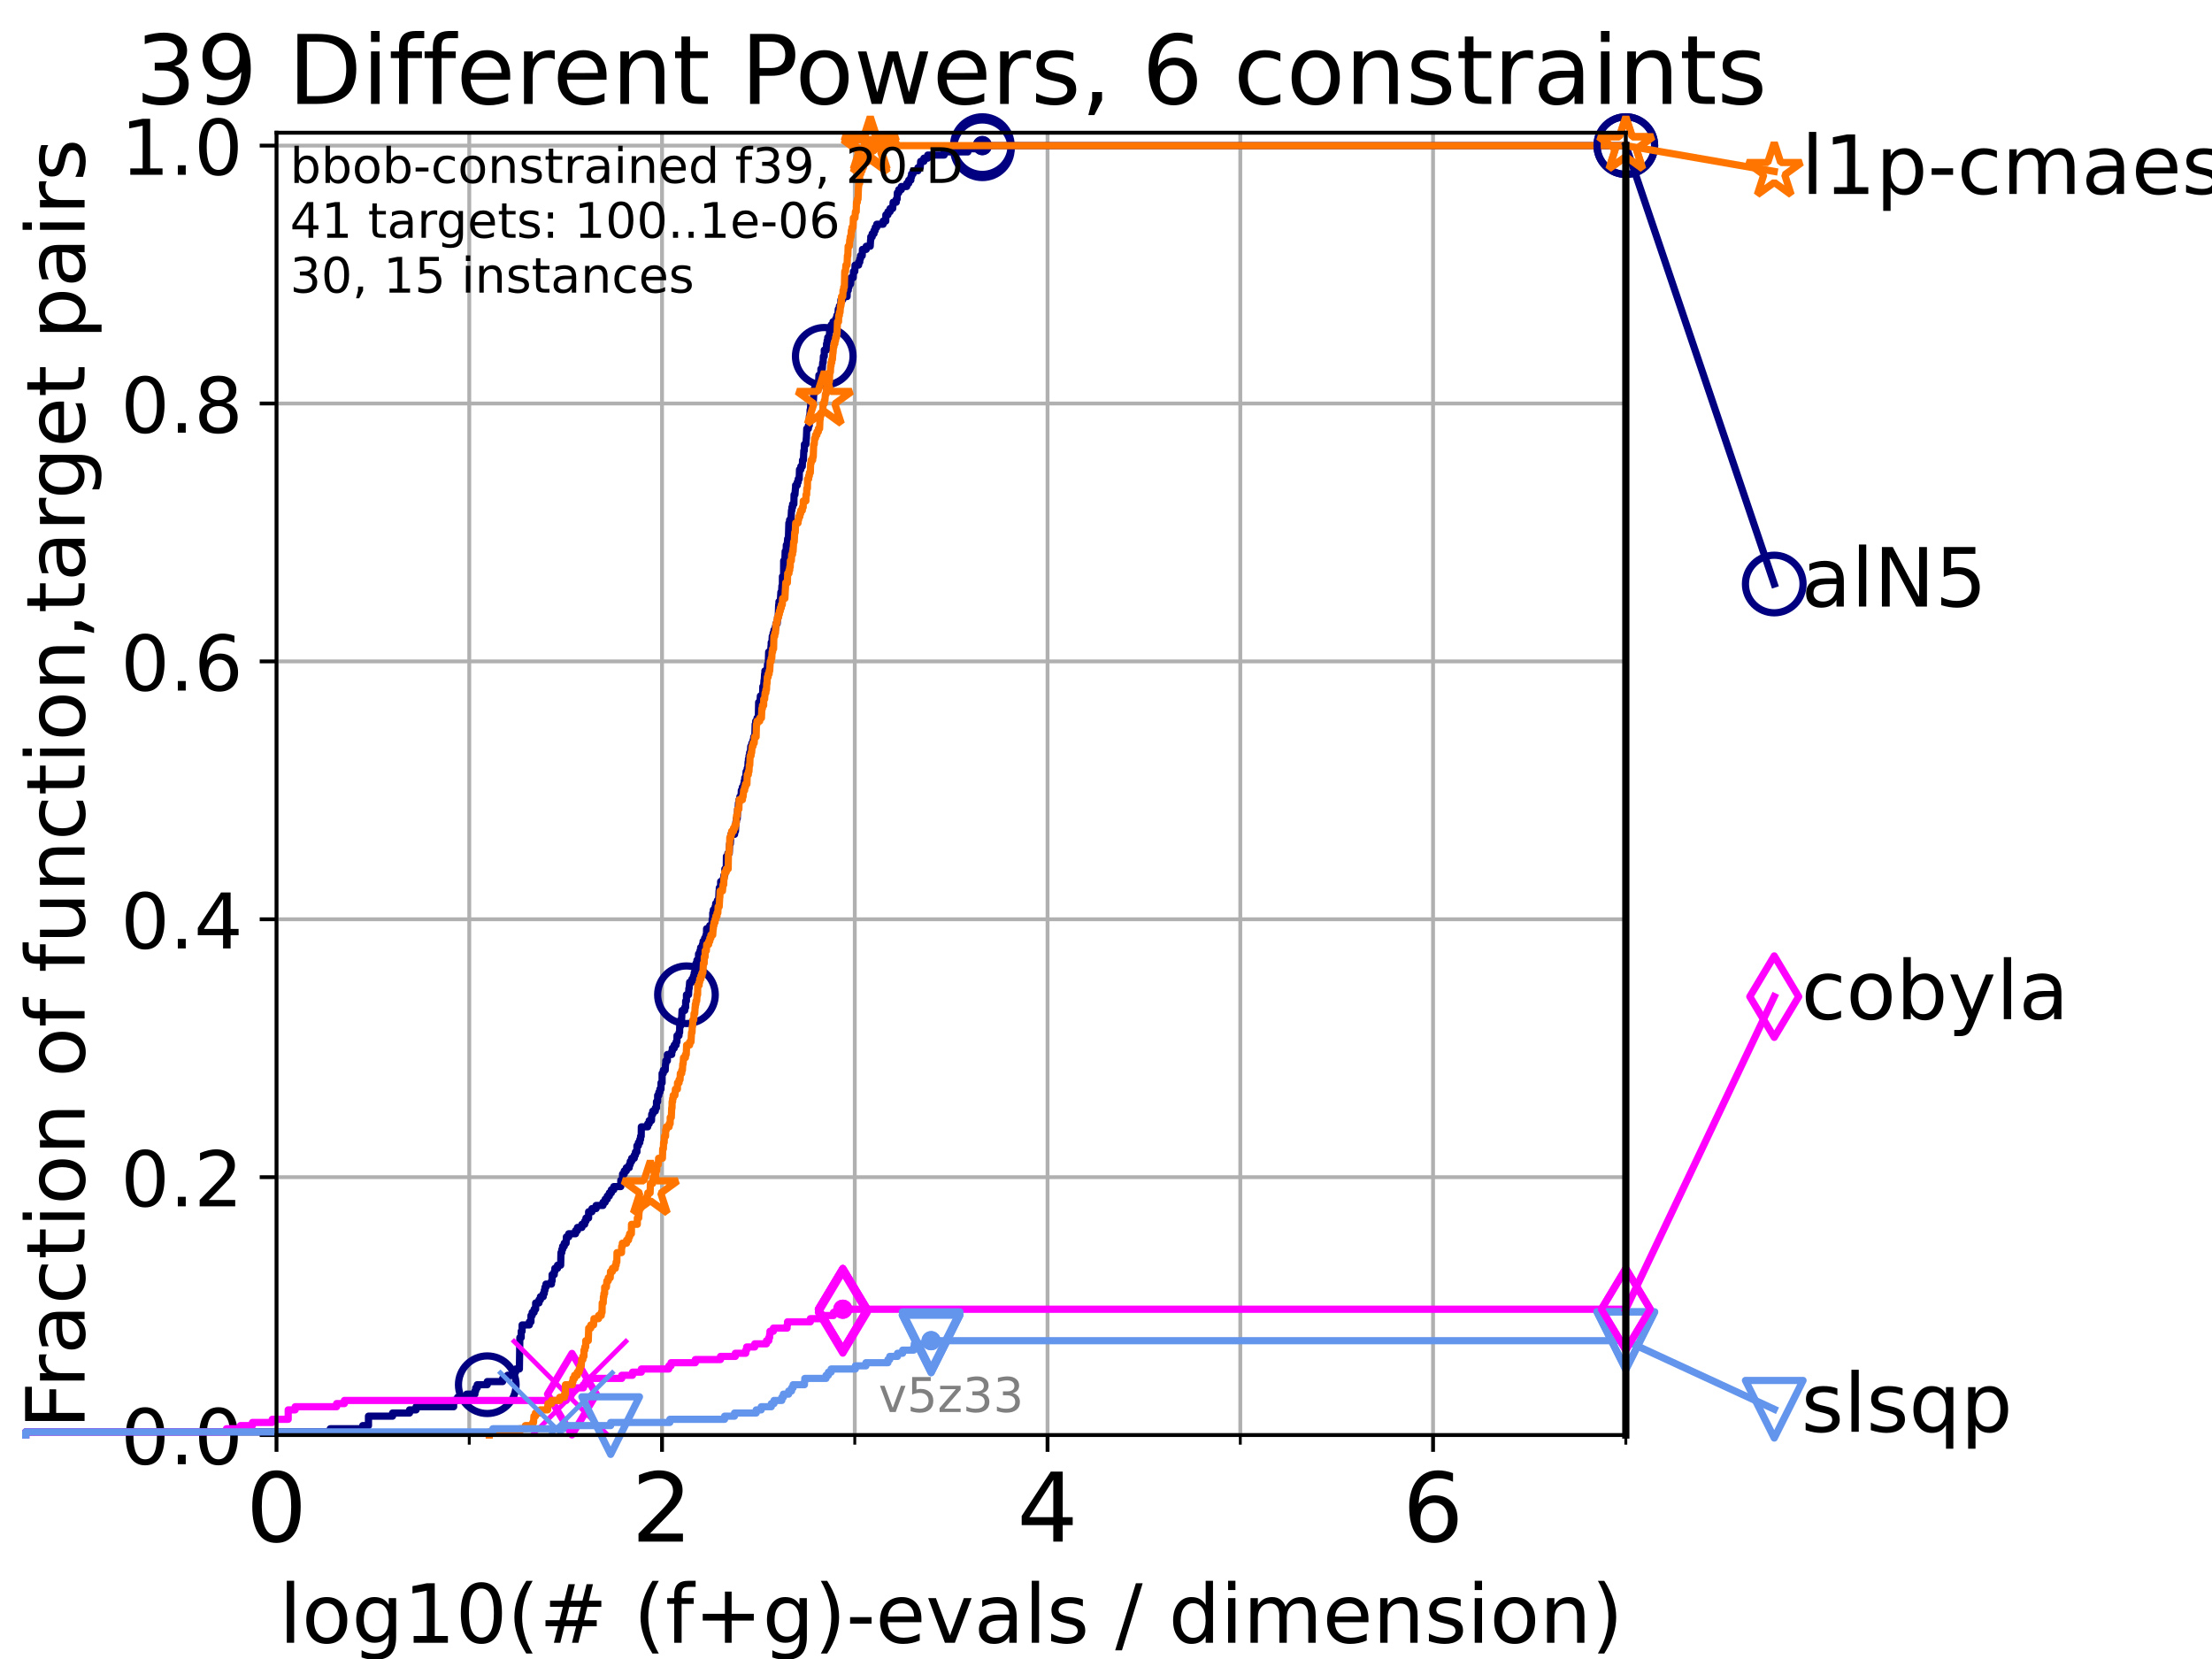 <?xml version="1.0" encoding="utf-8" standalone="no"?>
<!DOCTYPE svg PUBLIC "-//W3C//DTD SVG 1.1//EN"
  "http://www.w3.org/Graphics/SVG/1.1/DTD/svg11.dtd">
<!-- Created with matplotlib (https://matplotlib.org/) -->
<svg height="345.6pt" version="1.1" viewBox="0 0 460.8 345.6" width="460.8pt" xmlns="http://www.w3.org/2000/svg" xmlns:xlink="http://www.w3.org/1999/xlink">
 <defs>
  <style type="text/css">*{stroke-linecap:butt;stroke-linejoin:round;}</style>
 </defs>
 <g id="figure_1">
  <g id="patch_1">
   <path d="M 0 345.6 
L 460.8 345.6 
L 460.8 0 
L 0 0 
z
" style="fill:#ffffff;"/>
  </g>
  <g id="axes_1">
   <g id="patch_2">
    <path d="M 57.6 298.944 
L 338.688 298.944 
L 338.688 27.648 
L 57.6 27.648 
z
" style="fill:#ffffff;"/>
   </g>
   <g id="matplotlib.axis_1">
    <g id="xtick_1">
     <g id="line2d_1">
      <path clip-path="url(#p36f62a4381)" d="M 57.6 298.944 
L 57.6 27.648 
" style="fill:none;stroke:#b0b0b0;stroke-linecap:square;stroke-width:0.8;"/>
     </g>
     <g id="line2d_2">
      <defs>
       <path d="M 0 0 
L 0 3.5 
" id="m6b7d17130a" style="stroke:#000000;stroke-width:0.8;"/>
      </defs>
      <g>
       <use style="stroke:#000000;stroke-width:0.8;" x="57.6" xlink:href="#m6b7d17130a" y="298.944"/>
      </g>
     </g>
     <g id="text_1">
      <!-- 0 -->
      <g transform="translate(51.237 321.141)scale(0.2 -0.2)">
       <defs>
        <path d="M 31.781 66.406 
Q 24.172 66.406 20.328 58.906 
Q 16.5 51.422 16.5 36.375 
Q 16.5 21.391 20.328 13.891 
Q 24.172 6.391 31.781 6.391 
Q 39.453 6.391 43.281 13.891 
Q 47.125 21.391 47.125 36.375 
Q 47.125 51.422 43.281 58.906 
Q 39.453 66.406 31.781 66.406 
z
M 31.781 74.219 
Q 44.047 74.219 50.516 64.516 
Q 56.984 54.828 56.984 36.375 
Q 56.984 17.969 50.516 8.266 
Q 44.047 -1.422 31.781 -1.422 
Q 19.531 -1.422 13.062 8.266 
Q 6.594 17.969 6.594 36.375 
Q 6.594 54.828 13.062 64.516 
Q 19.531 74.219 31.781 74.219 
z
" id="DejaVuSans-48"/>
       </defs>
       <use xlink:href="#DejaVuSans-48"/>
      </g>
     </g>
    </g>
    <g id="xtick_2">
     <g id="line2d_3">
      <path clip-path="url(#p36f62a4381)" d="M 137.911 298.944 
L 137.911 27.648 
" style="fill:none;stroke:#b0b0b0;stroke-linecap:square;stroke-width:0.8;"/>
     </g>
     <g id="line2d_4">
      <g>
       <use style="stroke:#000000;stroke-width:0.8;" x="137.911" xlink:href="#m6b7d17130a" y="298.944"/>
      </g>
     </g>
     <g id="text_2">
      <!-- 2 -->
      <g transform="translate(131.548 321.141)scale(0.2 -0.2)">
       <defs>
        <path d="M 19.188 8.297 
L 53.609 8.297 
L 53.609 0 
L 7.328 0 
L 7.328 8.297 
Q 12.938 14.109 22.625 23.891 
Q 32.328 33.688 34.812 36.531 
Q 39.547 41.844 41.422 45.531 
Q 43.312 49.219 43.312 52.781 
Q 43.312 58.594 39.234 62.25 
Q 35.156 65.922 28.609 65.922 
Q 23.969 65.922 18.812 64.312 
Q 13.672 62.703 7.812 59.422 
L 7.812 69.391 
Q 13.766 71.781 18.938 73 
Q 24.125 74.219 28.422 74.219 
Q 39.75 74.219 46.484 68.547 
Q 53.219 62.891 53.219 53.422 
Q 53.219 48.922 51.531 44.891 
Q 49.859 40.875 45.406 35.406 
Q 44.188 33.984 37.641 27.219 
Q 31.109 20.453 19.188 8.297 
z
" id="DejaVuSans-50"/>
       </defs>
       <use xlink:href="#DejaVuSans-50"/>
      </g>
     </g>
    </g>
    <g id="xtick_3">
     <g id="line2d_5">
      <path clip-path="url(#p36f62a4381)" d="M 218.222 298.944 
L 218.222 27.648 
" style="fill:none;stroke:#b0b0b0;stroke-linecap:square;stroke-width:0.8;"/>
     </g>
     <g id="line2d_6">
      <g>
       <use style="stroke:#000000;stroke-width:0.8;" x="218.222" xlink:href="#m6b7d17130a" y="298.944"/>
      </g>
     </g>
     <g id="text_3">
      <!-- 4 -->
      <g transform="translate(211.859 321.141)scale(0.2 -0.2)">
       <defs>
        <path d="M 37.797 64.312 
L 12.891 25.391 
L 37.797 25.391 
z
M 35.203 72.906 
L 47.609 72.906 
L 47.609 25.391 
L 58.016 25.391 
L 58.016 17.188 
L 47.609 17.188 
L 47.609 0 
L 37.797 0 
L 37.797 17.188 
L 4.891 17.188 
L 4.891 26.703 
z
" id="DejaVuSans-52"/>
       </defs>
       <use xlink:href="#DejaVuSans-52"/>
      </g>
     </g>
    </g>
    <g id="xtick_4">
     <g id="line2d_7">
      <path clip-path="url(#p36f62a4381)" d="M 298.533 298.944 
L 298.533 27.648 
" style="fill:none;stroke:#b0b0b0;stroke-linecap:square;stroke-width:0.8;"/>
     </g>
     <g id="line2d_8">
      <g>
       <use style="stroke:#000000;stroke-width:0.8;" x="298.533" xlink:href="#m6b7d17130a" y="298.944"/>
      </g>
     </g>
     <g id="text_4">
      <!-- 6 -->
      <g transform="translate(292.17 321.141)scale(0.2 -0.2)">
       <defs>
        <path d="M 33.016 40.375 
Q 26.375 40.375 22.484 35.828 
Q 18.609 31.297 18.609 23.391 
Q 18.609 15.531 22.484 10.953 
Q 26.375 6.391 33.016 6.391 
Q 39.656 6.391 43.531 10.953 
Q 47.406 15.531 47.406 23.391 
Q 47.406 31.297 43.531 35.828 
Q 39.656 40.375 33.016 40.375 
z
M 52.594 71.297 
L 52.594 62.312 
Q 48.875 64.062 45.094 64.984 
Q 41.312 65.922 37.594 65.922 
Q 27.828 65.922 22.672 59.328 
Q 17.531 52.734 16.797 39.406 
Q 19.672 43.656 24.016 45.922 
Q 28.375 48.188 33.594 48.188 
Q 44.578 48.188 50.953 41.516 
Q 57.328 34.859 57.328 23.391 
Q 57.328 12.156 50.688 5.359 
Q 44.047 -1.422 33.016 -1.422 
Q 20.359 -1.422 13.672 8.266 
Q 6.984 17.969 6.984 36.375 
Q 6.984 53.656 15.188 63.938 
Q 23.391 74.219 37.203 74.219 
Q 40.922 74.219 44.703 73.484 
Q 48.484 72.75 52.594 71.297 
z
" id="DejaVuSans-54"/>
       </defs>
       <use xlink:href="#DejaVuSans-54"/>
      </g>
     </g>
    </g>
    <g id="xtick_5">
     <g id="line2d_9">
      <path clip-path="url(#p36f62a4381)" d="M 97.755 298.944 
L 97.755 27.648 
" style="fill:none;stroke:#b0b0b0;stroke-linecap:square;stroke-width:0.8;"/>
     </g>
     <g id="line2d_10">
      <defs>
       <path d="M 0 0 
L 0 2 
" id="m206450eda5" style="stroke:#000000;stroke-width:0.6;"/>
      </defs>
      <g>
       <use style="stroke:#000000;stroke-width:0.6;" x="97.755" xlink:href="#m206450eda5" y="298.944"/>
      </g>
     </g>
    </g>
    <g id="xtick_6">
     <g id="line2d_11">
      <path clip-path="url(#p36f62a4381)" d="M 178.066 298.944 
L 178.066 27.648 
" style="fill:none;stroke:#b0b0b0;stroke-linecap:square;stroke-width:0.8;"/>
     </g>
     <g id="line2d_12">
      <g>
       <use style="stroke:#000000;stroke-width:0.6;" x="178.066" xlink:href="#m206450eda5" y="298.944"/>
      </g>
     </g>
    </g>
    <g id="xtick_7">
     <g id="line2d_13">
      <path clip-path="url(#p36f62a4381)" d="M 258.377 298.944 
L 258.377 27.648 
" style="fill:none;stroke:#b0b0b0;stroke-linecap:square;stroke-width:0.8;"/>
     </g>
     <g id="line2d_14">
      <g>
       <use style="stroke:#000000;stroke-width:0.6;" x="258.377" xlink:href="#m206450eda5" y="298.944"/>
      </g>
     </g>
    </g>
    <g id="xtick_8">
     <g id="line2d_15">
      <path clip-path="url(#p36f62a4381)" d="M 338.688 298.944 
L 338.688 27.648 
" style="fill:none;stroke:#b0b0b0;stroke-linecap:square;stroke-width:0.8;"/>
     </g>
     <g id="line2d_16">
      <g>
       <use style="stroke:#000000;stroke-width:0.6;" x="338.688" xlink:href="#m206450eda5" y="298.944"/>
      </g>
     </g>
    </g>
    <g id="text_5">
     <!-- log10(# (f+g)-evals / dimension) -->
     <g transform="translate(58.145 342.218)scale(0.17 -0.17)">
      <defs>
       <path d="M 9.422 75.984 
L 18.406 75.984 
L 18.406 0 
L 9.422 0 
z
" id="DejaVuSans-108"/>
       <path d="M 30.609 48.391 
Q 23.391 48.391 19.188 42.75 
Q 14.984 37.109 14.984 27.297 
Q 14.984 17.484 19.156 11.844 
Q 23.344 6.203 30.609 6.203 
Q 37.797 6.203 41.984 11.859 
Q 46.188 17.531 46.188 27.297 
Q 46.188 37.016 41.984 42.703 
Q 37.797 48.391 30.609 48.391 
z
M 30.609 56 
Q 42.328 56 49.016 48.375 
Q 55.719 40.766 55.719 27.297 
Q 55.719 13.875 49.016 6.219 
Q 42.328 -1.422 30.609 -1.422 
Q 18.844 -1.422 12.172 6.219 
Q 5.516 13.875 5.516 27.297 
Q 5.516 40.766 12.172 48.375 
Q 18.844 56 30.609 56 
z
" id="DejaVuSans-111"/>
       <path d="M 45.406 27.984 
Q 45.406 37.75 41.375 43.109 
Q 37.359 48.484 30.078 48.484 
Q 22.859 48.484 18.828 43.109 
Q 14.797 37.75 14.797 27.984 
Q 14.797 18.266 18.828 12.891 
Q 22.859 7.516 30.078 7.516 
Q 37.359 7.516 41.375 12.891 
Q 45.406 18.266 45.406 27.984 
z
M 54.391 6.781 
Q 54.391 -7.172 48.188 -13.984 
Q 42 -20.797 29.203 -20.797 
Q 24.469 -20.797 20.266 -20.094 
Q 16.062 -19.391 12.109 -17.922 
L 12.109 -9.188 
Q 16.062 -11.328 19.922 -12.344 
Q 23.781 -13.375 27.781 -13.375 
Q 36.625 -13.375 41.016 -8.766 
Q 45.406 -4.156 45.406 5.172 
L 45.406 9.625 
Q 42.625 4.781 38.281 2.391 
Q 33.938 0 27.875 0 
Q 17.828 0 11.672 7.656 
Q 5.516 15.328 5.516 27.984 
Q 5.516 40.672 11.672 48.328 
Q 17.828 56 27.875 56 
Q 33.938 56 38.281 53.609 
Q 42.625 51.219 45.406 46.391 
L 45.406 54.688 
L 54.391 54.688 
z
" id="DejaVuSans-103"/>
       <path d="M 12.406 8.297 
L 28.516 8.297 
L 28.516 63.922 
L 10.984 60.406 
L 10.984 69.391 
L 28.422 72.906 
L 38.281 72.906 
L 38.281 8.297 
L 54.391 8.297 
L 54.391 0 
L 12.406 0 
z
" id="DejaVuSans-49"/>
       <path d="M 31 75.875 
Q 24.469 64.656 21.281 53.656 
Q 18.109 42.672 18.109 31.391 
Q 18.109 20.125 21.312 9.062 
Q 24.516 -2 31 -13.188 
L 23.188 -13.188 
Q 15.875 -1.703 12.234 9.375 
Q 8.594 20.453 8.594 31.391 
Q 8.594 42.281 12.203 53.312 
Q 15.828 64.359 23.188 75.875 
z
" id="DejaVuSans-40"/>
       <path d="M 51.125 44 
L 36.922 44 
L 32.812 27.688 
L 47.125 27.688 
z
M 43.797 71.781 
L 38.719 51.516 
L 52.984 51.516 
L 58.109 71.781 
L 65.922 71.781 
L 60.891 51.516 
L 76.125 51.516 
L 76.125 44 
L 58.984 44 
L 54.984 27.688 
L 70.516 27.688 
L 70.516 20.219 
L 53.078 20.219 
L 48 0 
L 40.188 0 
L 45.219 20.219 
L 30.906 20.219 
L 25.875 0 
L 18.016 0 
L 23.094 20.219 
L 7.719 20.219 
L 7.719 27.688 
L 24.906 27.688 
L 29 44 
L 13.281 44 
L 13.281 51.516 
L 30.906 51.516 
L 35.891 71.781 
z
" id="DejaVuSans-35"/>
       <path id="DejaVuSans-32"/>
       <path d="M 37.109 75.984 
L 37.109 68.5 
L 28.516 68.5 
Q 23.688 68.5 21.797 66.547 
Q 19.922 64.594 19.922 59.516 
L 19.922 54.688 
L 34.719 54.688 
L 34.719 47.703 
L 19.922 47.703 
L 19.922 0 
L 10.891 0 
L 10.891 47.703 
L 2.297 47.703 
L 2.297 54.688 
L 10.891 54.688 
L 10.891 58.5 
Q 10.891 67.625 15.141 71.797 
Q 19.391 75.984 28.609 75.984 
z
" id="DejaVuSans-102"/>
       <path d="M 46 62.703 
L 46 35.5 
L 73.188 35.5 
L 73.188 27.203 
L 46 27.203 
L 46 0 
L 37.797 0 
L 37.797 27.203 
L 10.594 27.203 
L 10.594 35.5 
L 37.797 35.5 
L 37.797 62.703 
z
" id="DejaVuSans-43"/>
       <path d="M 8.016 75.875 
L 15.828 75.875 
Q 23.141 64.359 26.781 53.312 
Q 30.422 42.281 30.422 31.391 
Q 30.422 20.453 26.781 9.375 
Q 23.141 -1.703 15.828 -13.188 
L 8.016 -13.188 
Q 14.5 -2 17.703 9.062 
Q 20.906 20.125 20.906 31.391 
Q 20.906 42.672 17.703 53.656 
Q 14.5 64.656 8.016 75.875 
z
" id="DejaVuSans-41"/>
       <path d="M 4.891 31.391 
L 31.203 31.391 
L 31.203 23.391 
L 4.891 23.391 
z
" id="DejaVuSans-45"/>
       <path d="M 56.203 29.594 
L 56.203 25.203 
L 14.891 25.203 
Q 15.484 15.922 20.484 11.062 
Q 25.484 6.203 34.422 6.203 
Q 39.594 6.203 44.453 7.469 
Q 49.312 8.734 54.109 11.281 
L 54.109 2.781 
Q 49.266 0.734 44.188 -0.344 
Q 39.109 -1.422 33.891 -1.422 
Q 20.797 -1.422 13.156 6.188 
Q 5.516 13.812 5.516 26.812 
Q 5.516 40.234 12.766 48.109 
Q 20.016 56 32.328 56 
Q 43.359 56 49.781 48.891 
Q 56.203 41.797 56.203 29.594 
z
M 47.219 32.234 
Q 47.125 39.594 43.094 43.984 
Q 39.062 48.391 32.422 48.391 
Q 24.906 48.391 20.391 44.141 
Q 15.875 39.891 15.188 32.172 
z
" id="DejaVuSans-101"/>
       <path d="M 2.984 54.688 
L 12.5 54.688 
L 29.594 8.797 
L 46.688 54.688 
L 56.203 54.688 
L 35.688 0 
L 23.484 0 
z
" id="DejaVuSans-118"/>
       <path d="M 34.281 27.484 
Q 23.391 27.484 19.188 25 
Q 14.984 22.516 14.984 16.5 
Q 14.984 11.719 18.141 8.906 
Q 21.297 6.109 26.703 6.109 
Q 34.188 6.109 38.703 11.406 
Q 43.219 16.703 43.219 25.484 
L 43.219 27.484 
z
M 52.203 31.203 
L 52.203 0 
L 43.219 0 
L 43.219 8.297 
Q 40.141 3.328 35.547 0.953 
Q 30.953 -1.422 24.312 -1.422 
Q 15.922 -1.422 10.953 3.297 
Q 6 8.016 6 15.922 
Q 6 25.141 12.172 29.828 
Q 18.359 34.516 30.609 34.516 
L 43.219 34.516 
L 43.219 35.406 
Q 43.219 41.609 39.141 45 
Q 35.062 48.391 27.688 48.391 
Q 23 48.391 18.547 47.266 
Q 14.109 46.141 10.016 43.891 
L 10.016 52.203 
Q 14.938 54.109 19.578 55.047 
Q 24.219 56 28.609 56 
Q 40.484 56 46.344 49.844 
Q 52.203 43.703 52.203 31.203 
z
" id="DejaVuSans-97"/>
       <path d="M 44.281 53.078 
L 44.281 44.578 
Q 40.484 46.531 36.375 47.5 
Q 32.281 48.484 27.875 48.484 
Q 21.188 48.484 17.844 46.438 
Q 14.5 44.391 14.5 40.281 
Q 14.5 37.156 16.891 35.375 
Q 19.281 33.594 26.516 31.984 
L 29.594 31.297 
Q 39.156 29.25 43.188 25.516 
Q 47.219 21.781 47.219 15.094 
Q 47.219 7.469 41.188 3.016 
Q 35.156 -1.422 24.609 -1.422 
Q 20.219 -1.422 15.453 -0.562 
Q 10.688 0.297 5.422 2 
L 5.422 11.281 
Q 10.406 8.688 15.234 7.391 
Q 20.062 6.109 24.812 6.109 
Q 31.156 6.109 34.562 8.281 
Q 37.984 10.453 37.984 14.406 
Q 37.984 18.062 35.516 20.016 
Q 33.062 21.969 24.703 23.781 
L 21.578 24.516 
Q 13.234 26.266 9.516 29.906 
Q 5.812 33.547 5.812 39.891 
Q 5.812 47.609 11.281 51.797 
Q 16.75 56 26.812 56 
Q 31.781 56 36.172 55.266 
Q 40.578 54.547 44.281 53.078 
z
" id="DejaVuSans-115"/>
       <path d="M 25.391 72.906 
L 33.688 72.906 
L 8.297 -9.281 
L 0 -9.281 
z
" id="DejaVuSans-47"/>
       <path d="M 45.406 46.391 
L 45.406 75.984 
L 54.391 75.984 
L 54.391 0 
L 45.406 0 
L 45.406 8.203 
Q 42.578 3.328 38.25 0.953 
Q 33.938 -1.422 27.875 -1.422 
Q 17.969 -1.422 11.734 6.484 
Q 5.516 14.406 5.516 27.297 
Q 5.516 40.188 11.734 48.094 
Q 17.969 56 27.875 56 
Q 33.938 56 38.25 53.625 
Q 42.578 51.266 45.406 46.391 
z
M 14.797 27.297 
Q 14.797 17.391 18.875 11.75 
Q 22.953 6.109 30.078 6.109 
Q 37.203 6.109 41.297 11.75 
Q 45.406 17.391 45.406 27.297 
Q 45.406 37.203 41.297 42.844 
Q 37.203 48.484 30.078 48.484 
Q 22.953 48.484 18.875 42.844 
Q 14.797 37.203 14.797 27.297 
z
" id="DejaVuSans-100"/>
       <path d="M 9.422 54.688 
L 18.406 54.688 
L 18.406 0 
L 9.422 0 
z
M 9.422 75.984 
L 18.406 75.984 
L 18.406 64.594 
L 9.422 64.594 
z
" id="DejaVuSans-105"/>
       <path d="M 52 44.188 
Q 55.375 50.25 60.062 53.125 
Q 64.75 56 71.094 56 
Q 79.641 56 84.281 50.016 
Q 88.922 44.047 88.922 33.016 
L 88.922 0 
L 79.891 0 
L 79.891 32.719 
Q 79.891 40.578 77.094 44.375 
Q 74.312 48.188 68.609 48.188 
Q 61.625 48.188 57.562 43.547 
Q 53.516 38.922 53.516 30.906 
L 53.516 0 
L 44.484 0 
L 44.484 32.719 
Q 44.484 40.625 41.703 44.406 
Q 38.922 48.188 33.109 48.188 
Q 26.219 48.188 22.156 43.531 
Q 18.109 38.875 18.109 30.906 
L 18.109 0 
L 9.078 0 
L 9.078 54.688 
L 18.109 54.688 
L 18.109 46.188 
Q 21.188 51.219 25.484 53.609 
Q 29.781 56 35.688 56 
Q 41.656 56 45.828 52.969 
Q 50 49.953 52 44.188 
z
" id="DejaVuSans-109"/>
       <path d="M 54.891 33.016 
L 54.891 0 
L 45.906 0 
L 45.906 32.719 
Q 45.906 40.484 42.875 44.328 
Q 39.844 48.188 33.797 48.188 
Q 26.516 48.188 22.312 43.547 
Q 18.109 38.922 18.109 30.906 
L 18.109 0 
L 9.078 0 
L 9.078 54.688 
L 18.109 54.688 
L 18.109 46.188 
Q 21.344 51.125 25.703 53.562 
Q 30.078 56 35.797 56 
Q 45.219 56 50.047 50.172 
Q 54.891 44.344 54.891 33.016 
z
" id="DejaVuSans-110"/>
      </defs>
      <use xlink:href="#DejaVuSans-108"/>
      <use x="27.783" xlink:href="#DejaVuSans-111"/>
      <use x="88.965" xlink:href="#DejaVuSans-103"/>
      <use x="152.441" xlink:href="#DejaVuSans-49"/>
      <use x="216.064" xlink:href="#DejaVuSans-48"/>
      <use x="279.688" xlink:href="#DejaVuSans-40"/>
      <use x="318.701" xlink:href="#DejaVuSans-35"/>
      <use x="402.49" xlink:href="#DejaVuSans-32"/>
      <use x="434.277" xlink:href="#DejaVuSans-40"/>
      <use x="473.291" xlink:href="#DejaVuSans-102"/>
      <use x="508.496" xlink:href="#DejaVuSans-43"/>
      <use x="592.285" xlink:href="#DejaVuSans-103"/>
      <use x="655.762" xlink:href="#DejaVuSans-41"/>
      <use x="694.775" xlink:href="#DejaVuSans-45"/>
      <use x="730.859" xlink:href="#DejaVuSans-101"/>
      <use x="792.383" xlink:href="#DejaVuSans-118"/>
      <use x="851.562" xlink:href="#DejaVuSans-97"/>
      <use x="912.842" xlink:href="#DejaVuSans-108"/>
      <use x="940.625" xlink:href="#DejaVuSans-115"/>
      <use x="992.725" xlink:href="#DejaVuSans-32"/>
      <use x="1024.512" xlink:href="#DejaVuSans-47"/>
      <use x="1058.203" xlink:href="#DejaVuSans-32"/>
      <use x="1089.99" xlink:href="#DejaVuSans-100"/>
      <use x="1153.467" xlink:href="#DejaVuSans-105"/>
      <use x="1181.25" xlink:href="#DejaVuSans-109"/>
      <use x="1278.662" xlink:href="#DejaVuSans-101"/>
      <use x="1340.186" xlink:href="#DejaVuSans-110"/>
      <use x="1403.564" xlink:href="#DejaVuSans-115"/>
      <use x="1455.664" xlink:href="#DejaVuSans-105"/>
      <use x="1483.447" xlink:href="#DejaVuSans-111"/>
      <use x="1544.629" xlink:href="#DejaVuSans-110"/>
      <use x="1608.008" xlink:href="#DejaVuSans-41"/>
     </g>
    </g>
   </g>
   <g id="matplotlib.axis_2">
    <g id="ytick_1">
     <g id="line2d_17">
      <path clip-path="url(#p36f62a4381)" d="M 57.6 298.944 
L 338.688 298.944 
" style="fill:none;stroke:#b0b0b0;stroke-linecap:square;stroke-width:0.8;"/>
     </g>
     <g id="line2d_18">
      <defs>
       <path d="M 0 0 
L -3.5 0 
" id="macc2888c9a" style="stroke:#000000;stroke-width:0.8;"/>
      </defs>
      <g>
       <use style="stroke:#000000;stroke-width:0.8;" x="57.6" xlink:href="#macc2888c9a" y="298.944"/>
      </g>
     </g>
     <g id="text_6">
      <!-- 0.0 -->
      <g transform="translate(25.155 305.023)scale(0.16 -0.16)">
       <defs>
        <path d="M 10.688 12.406 
L 21 12.406 
L 21 0 
L 10.688 0 
z
" id="DejaVuSans-46"/>
       </defs>
       <use xlink:href="#DejaVuSans-48"/>
       <use x="63.623" xlink:href="#DejaVuSans-46"/>
       <use x="95.41" xlink:href="#DejaVuSans-48"/>
      </g>
     </g>
    </g>
    <g id="ytick_2">
     <g id="line2d_19">
      <path clip-path="url(#p36f62a4381)" d="M 57.6 245.222 
L 338.688 245.222 
" style="fill:none;stroke:#b0b0b0;stroke-linecap:square;stroke-width:0.8;"/>
     </g>
     <g id="line2d_20">
      <g>
       <use style="stroke:#000000;stroke-width:0.8;" x="57.6" xlink:href="#macc2888c9a" y="245.222"/>
      </g>
     </g>
     <g id="text_7">
      <!-- 0.2 -->
      <g transform="translate(25.155 251.301)scale(0.16 -0.16)">
       <use xlink:href="#DejaVuSans-48"/>
       <use x="63.623" xlink:href="#DejaVuSans-46"/>
       <use x="95.41" xlink:href="#DejaVuSans-50"/>
      </g>
     </g>
    </g>
    <g id="ytick_3">
     <g id="line2d_21">
      <path clip-path="url(#p36f62a4381)" d="M 57.6 191.5 
L 338.688 191.5 
" style="fill:none;stroke:#b0b0b0;stroke-linecap:square;stroke-width:0.8;"/>
     </g>
     <g id="line2d_22">
      <g>
       <use style="stroke:#000000;stroke-width:0.8;" x="57.6" xlink:href="#macc2888c9a" y="191.5"/>
      </g>
     </g>
     <g id="text_8">
      <!-- 0.4 -->
      <g transform="translate(25.155 197.579)scale(0.16 -0.16)">
       <use xlink:href="#DejaVuSans-48"/>
       <use x="63.623" xlink:href="#DejaVuSans-46"/>
       <use x="95.41" xlink:href="#DejaVuSans-52"/>
      </g>
     </g>
    </g>
    <g id="ytick_4">
     <g id="line2d_23">
      <path clip-path="url(#p36f62a4381)" d="M 57.6 137.778 
L 338.688 137.778 
" style="fill:none;stroke:#b0b0b0;stroke-linecap:square;stroke-width:0.8;"/>
     </g>
     <g id="line2d_24">
      <g>
       <use style="stroke:#000000;stroke-width:0.8;" x="57.6" xlink:href="#macc2888c9a" y="137.778"/>
      </g>
     </g>
     <g id="text_9">
      <!-- 0.6 -->
      <g transform="translate(25.155 143.857)scale(0.16 -0.16)">
       <use xlink:href="#DejaVuSans-48"/>
       <use x="63.623" xlink:href="#DejaVuSans-46"/>
       <use x="95.41" xlink:href="#DejaVuSans-54"/>
      </g>
     </g>
    </g>
    <g id="ytick_5">
     <g id="line2d_25">
      <path clip-path="url(#p36f62a4381)" d="M 57.6 84.056 
L 338.688 84.056 
" style="fill:none;stroke:#b0b0b0;stroke-linecap:square;stroke-width:0.8;"/>
     </g>
     <g id="line2d_26">
      <g>
       <use style="stroke:#000000;stroke-width:0.8;" x="57.6" xlink:href="#macc2888c9a" y="84.056"/>
      </g>
     </g>
     <g id="text_10">
      <!-- 0.8 -->
      <g transform="translate(25.155 90.135)scale(0.16 -0.16)">
       <defs>
        <path d="M 31.781 34.625 
Q 24.75 34.625 20.719 30.859 
Q 16.703 27.094 16.703 20.516 
Q 16.703 13.922 20.719 10.156 
Q 24.75 6.391 31.781 6.391 
Q 38.812 6.391 42.859 10.172 
Q 46.922 13.969 46.922 20.516 
Q 46.922 27.094 42.891 30.859 
Q 38.875 34.625 31.781 34.625 
z
M 21.922 38.812 
Q 15.578 40.375 12.031 44.719 
Q 8.5 49.078 8.5 55.328 
Q 8.5 64.062 14.719 69.141 
Q 20.953 74.219 31.781 74.219 
Q 42.672 74.219 48.875 69.141 
Q 55.078 64.062 55.078 55.328 
Q 55.078 49.078 51.531 44.719 
Q 48 40.375 41.703 38.812 
Q 48.828 37.156 52.797 32.312 
Q 56.781 27.484 56.781 20.516 
Q 56.781 9.906 50.312 4.234 
Q 43.844 -1.422 31.781 -1.422 
Q 19.734 -1.422 13.25 4.234 
Q 6.781 9.906 6.781 20.516 
Q 6.781 27.484 10.781 32.312 
Q 14.797 37.156 21.922 38.812 
z
M 18.312 54.391 
Q 18.312 48.734 21.844 45.562 
Q 25.391 42.391 31.781 42.391 
Q 38.141 42.391 41.719 45.562 
Q 45.312 48.734 45.312 54.391 
Q 45.312 60.062 41.719 63.234 
Q 38.141 66.406 31.781 66.406 
Q 25.391 66.406 21.844 63.234 
Q 18.312 60.062 18.312 54.391 
z
" id="DejaVuSans-56"/>
       </defs>
       <use xlink:href="#DejaVuSans-48"/>
       <use x="63.623" xlink:href="#DejaVuSans-46"/>
       <use x="95.41" xlink:href="#DejaVuSans-56"/>
      </g>
     </g>
    </g>
    <g id="ytick_6">
     <g id="line2d_27">
      <path clip-path="url(#p36f62a4381)" d="M 57.6 30.334 
L 338.688 30.334 
" style="fill:none;stroke:#b0b0b0;stroke-linecap:square;stroke-width:0.8;"/>
     </g>
     <g id="line2d_28">
      <g>
       <use style="stroke:#000000;stroke-width:0.8;" x="57.6" xlink:href="#macc2888c9a" y="30.334"/>
      </g>
     </g>
     <g id="text_11">
      <!-- 1.0 -->
      <g transform="translate(25.155 36.413)scale(0.16 -0.16)">
       <use xlink:href="#DejaVuSans-49"/>
       <use x="63.623" xlink:href="#DejaVuSans-46"/>
       <use x="95.41" xlink:href="#DejaVuSans-48"/>
      </g>
     </g>
    </g>
    <g id="text_12">
     <!-- Fraction of function,target pairs -->
     <g transform="translate(17.62 297.681)rotate(-90)scale(0.17 -0.17)">
      <defs>
       <path d="M 9.812 72.906 
L 51.703 72.906 
L 51.703 64.594 
L 19.672 64.594 
L 19.672 43.109 
L 48.578 43.109 
L 48.578 34.812 
L 19.672 34.812 
L 19.672 0 
L 9.812 0 
z
" id="DejaVuSans-70"/>
       <path d="M 41.109 46.297 
Q 39.594 47.172 37.812 47.578 
Q 36.031 48 33.891 48 
Q 26.266 48 22.188 43.047 
Q 18.109 38.094 18.109 28.812 
L 18.109 0 
L 9.078 0 
L 9.078 54.688 
L 18.109 54.688 
L 18.109 46.188 
Q 20.953 51.172 25.484 53.578 
Q 30.031 56 36.531 56 
Q 37.453 56 38.578 55.875 
Q 39.703 55.766 41.062 55.516 
z
" id="DejaVuSans-114"/>
       <path d="M 48.781 52.594 
L 48.781 44.188 
Q 44.969 46.297 41.141 47.344 
Q 37.312 48.391 33.406 48.391 
Q 24.656 48.391 19.812 42.844 
Q 14.984 37.312 14.984 27.297 
Q 14.984 17.281 19.812 11.734 
Q 24.656 6.203 33.406 6.203 
Q 37.312 6.203 41.141 7.25 
Q 44.969 8.297 48.781 10.406 
L 48.781 2.094 
Q 45.016 0.344 40.984 -0.531 
Q 36.969 -1.422 32.422 -1.422 
Q 20.062 -1.422 12.781 6.344 
Q 5.516 14.109 5.516 27.297 
Q 5.516 40.672 12.859 48.328 
Q 20.219 56 33.016 56 
Q 37.156 56 41.109 55.141 
Q 45.062 54.297 48.781 52.594 
z
" id="DejaVuSans-99"/>
       <path d="M 18.312 70.219 
L 18.312 54.688 
L 36.812 54.688 
L 36.812 47.703 
L 18.312 47.703 
L 18.312 18.016 
Q 18.312 11.328 20.141 9.422 
Q 21.969 7.516 27.594 7.516 
L 36.812 7.516 
L 36.812 0 
L 27.594 0 
Q 17.188 0 13.234 3.875 
Q 9.281 7.766 9.281 18.016 
L 9.281 47.703 
L 2.688 47.703 
L 2.688 54.688 
L 9.281 54.688 
L 9.281 70.219 
z
" id="DejaVuSans-116"/>
       <path d="M 8.5 21.578 
L 8.5 54.688 
L 17.484 54.688 
L 17.484 21.922 
Q 17.484 14.156 20.5 10.266 
Q 23.531 6.391 29.594 6.391 
Q 36.859 6.391 41.078 11.031 
Q 45.312 15.672 45.312 23.688 
L 45.312 54.688 
L 54.297 54.688 
L 54.297 0 
L 45.312 0 
L 45.312 8.406 
Q 42.047 3.422 37.719 1 
Q 33.406 -1.422 27.688 -1.422 
Q 18.266 -1.422 13.375 4.438 
Q 8.5 10.297 8.5 21.578 
z
M 31.109 56 
z
" id="DejaVuSans-117"/>
       <path d="M 11.719 12.406 
L 22.016 12.406 
L 22.016 4 
L 14.016 -11.625 
L 7.719 -11.625 
L 11.719 4 
z
" id="DejaVuSans-44"/>
       <path d="M 18.109 8.203 
L 18.109 -20.797 
L 9.078 -20.797 
L 9.078 54.688 
L 18.109 54.688 
L 18.109 46.391 
Q 20.953 51.266 25.266 53.625 
Q 29.594 56 35.594 56 
Q 45.562 56 51.781 48.094 
Q 58.016 40.188 58.016 27.297 
Q 58.016 14.406 51.781 6.484 
Q 45.562 -1.422 35.594 -1.422 
Q 29.594 -1.422 25.266 0.953 
Q 20.953 3.328 18.109 8.203 
z
M 48.688 27.297 
Q 48.688 37.203 44.609 42.844 
Q 40.531 48.484 33.406 48.484 
Q 26.266 48.484 22.188 42.844 
Q 18.109 37.203 18.109 27.297 
Q 18.109 17.391 22.188 11.75 
Q 26.266 6.109 33.406 6.109 
Q 40.531 6.109 44.609 11.75 
Q 48.688 17.391 48.688 27.297 
z
" id="DejaVuSans-112"/>
      </defs>
      <use xlink:href="#DejaVuSans-70"/>
      <use x="50.27" xlink:href="#DejaVuSans-114"/>
      <use x="91.383" xlink:href="#DejaVuSans-97"/>
      <use x="152.662" xlink:href="#DejaVuSans-99"/>
      <use x="207.643" xlink:href="#DejaVuSans-116"/>
      <use x="246.852" xlink:href="#DejaVuSans-105"/>
      <use x="274.635" xlink:href="#DejaVuSans-111"/>
      <use x="335.816" xlink:href="#DejaVuSans-110"/>
      <use x="399.195" xlink:href="#DejaVuSans-32"/>
      <use x="430.982" xlink:href="#DejaVuSans-111"/>
      <use x="492.164" xlink:href="#DejaVuSans-102"/>
      <use x="527.369" xlink:href="#DejaVuSans-32"/>
      <use x="559.156" xlink:href="#DejaVuSans-102"/>
      <use x="594.361" xlink:href="#DejaVuSans-117"/>
      <use x="657.74" xlink:href="#DejaVuSans-110"/>
      <use x="721.119" xlink:href="#DejaVuSans-99"/>
      <use x="776.1" xlink:href="#DejaVuSans-116"/>
      <use x="815.309" xlink:href="#DejaVuSans-105"/>
      <use x="843.092" xlink:href="#DejaVuSans-111"/>
      <use x="904.273" xlink:href="#DejaVuSans-110"/>
      <use x="967.652" xlink:href="#DejaVuSans-44"/>
      <use x="999.439" xlink:href="#DejaVuSans-116"/>
      <use x="1038.648" xlink:href="#DejaVuSans-97"/>
      <use x="1099.928" xlink:href="#DejaVuSans-114"/>
      <use x="1139.291" xlink:href="#DejaVuSans-103"/>
      <use x="1202.768" xlink:href="#DejaVuSans-101"/>
      <use x="1264.291" xlink:href="#DejaVuSans-116"/>
      <use x="1303.5" xlink:href="#DejaVuSans-32"/>
      <use x="1335.287" xlink:href="#DejaVuSans-112"/>
      <use x="1398.764" xlink:href="#DejaVuSans-97"/>
      <use x="1460.043" xlink:href="#DejaVuSans-105"/>
      <use x="1487.826" xlink:href="#DejaVuSans-114"/>
      <use x="1528.939" xlink:href="#DejaVuSans-115"/>
     </g>
    </g>
   </g>
   <g id="line2d_29">
    <defs>
     <path d="M 0 1.5 
C 0.398 1.5 0.779 1.342 1.061 1.061 
C 1.342 0.779 1.5 0.398 1.5 0 
C 1.5 -0.398 1.342 -0.779 1.061 -1.061 
C 0.779 -1.342 0.398 -1.5 0 -1.5 
C -0.398 -1.5 -0.779 -1.342 -1.061 -1.061 
C -1.342 -0.779 -1.5 -0.398 -1.5 0 
C -1.5 0.398 -1.342 0.779 -1.061 1.061 
C -0.779 1.342 -0.398 1.5 0 1.5 
z
" id="me7ed0d4e03" style="stroke:#000080;"/>
    </defs>
    <g>
     <use style="fill:#000080;stroke:#000080;" x="204.639" xlink:href="#me7ed0d4e03" y="30.334"/>
     <use style="fill:#000080;stroke:#000080;" x="204.639" xlink:href="#me7ed0d4e03" y="30.334"/>
    </g>
   </g>
   <g id="line2d_30">
    <path d="M 5.357 298.944 
L 5.357 298.289 
L 68.793 298.289 
L 68.793 297.634 
L 75.556 297.634 
L 75.556 296.979 
L 76.759 296.979 
L 76.759 295.013 
L 81.776 295.013 
L 81.776 294.358 
L 85.315 294.358 
L 85.315 293.703 
L 86.684 293.703 
L 86.684 293.048 
L 94.506 293.048 
L 94.506 291.737 
L 95.327 291.737 
L 95.327 291.082 
L 97.224 291.082 
L 97.224 290.427 
L 98.935 290.427 
L 98.935 289.772 
L 99.098 289.772 
L 99.098 289.117 
L 99.418 289.117 
L 99.418 288.462 
L 101.507 288.462 
L 101.507 287.807 
L 104.71 287.807 
L 104.71 287.151 
L 105.733 287.151 
L 105.733 286.496 
L 106.906 286.496 
L 106.906 285.841 
L 107.415 285.841 
L 107.415 285.186 
L 108.199 285.186 
L 108.294 278.634 
L 108.578 278.634 
L 108.578 277.324 
L 108.764 277.324 
L 108.764 276.014 
L 110.274 276.014 
L 110.274 275.359 
L 110.611 275.359 
L 110.611 274.048 
L 110.86 274.048 
L 110.86 273.393 
L 111.266 273.393 
L 111.266 272.738 
L 111.585 272.738 
L 111.585 271.428 
L 112.281 271.428 
L 112.281 270.773 
L 112.581 270.773 
L 112.581 270.118 
L 113.168 270.118 
L 113.168 269.462 
L 113.383 269.462 
L 113.383 268.807 
L 113.524 268.807 
L 113.524 268.152 
L 113.735 268.152 
L 113.735 267.497 
L 114.882 267.497 
L 114.882 266.842 
L 115.012 266.842 
L 115.012 265.532 
L 115.46 265.532 
L 115.46 264.876 
L 115.586 264.876 
L 115.586 264.221 
L 116.142 264.221 
L 116.142 263.566 
L 116.798 263.566 
L 116.856 260.946 
L 117.03 260.946 
L 117.03 260.29 
L 117.203 260.29 
L 117.203 259.635 
L 117.542 259.635 
L 117.542 258.98 
L 117.931 258.98 
L 117.985 257.67 
L 118.471 257.67 
L 118.471 257.015 
L 119.899 257.015 
L 119.899 256.36 
L 120.287 256.36 
L 120.287 255.704 
L 121.219 255.704 
L 121.219 255.049 
L 121.8 255.049 
L 121.8 254.394 
L 122.062 254.394 
L 122.062 253.739 
L 122.615 253.739 
L 122.615 252.429 
L 123.314 252.429 
L 123.314 251.773 
L 124.178 251.773 
L 124.178 251.118 
L 125.612 251.118 
L 125.612 250.463 
L 126.065 250.463 
L 126.065 249.808 
L 126.507 249.808 
L 126.507 249.153 
L 126.937 249.153 
L 126.937 248.498 
L 127.358 248.498 
L 127.358 247.843 
L 127.861 247.843 
L 127.861 247.187 
L 129.319 247.187 
L 129.319 245.877 
L 129.686 245.877 
L 129.686 244.567 
L 130.046 244.567 
L 130.046 243.912 
L 130.479 243.912 
L 130.479 243.257 
L 131.082 243.257 
L 131.082 242.601 
L 131.287 242.601 
L 131.287 241.946 
L 131.591 241.946 
L 131.591 241.291 
L 132.133 241.291 
L 132.133 240.636 
L 132.375 240.636 
L 132.375 239.981 
L 132.683 239.981 
L 132.683 238.671 
L 132.987 238.671 
L 132.987 238.015 
L 133.285 238.015 
L 133.285 237.36 
L 133.443 237.36 
L 133.443 236.705 
L 133.578 236.705 
L 133.6 234.74 
L 134.932 234.74 
L 134.932 234.085 
L 135.24 234.085 
L 135.24 233.429 
L 135.721 233.429 
L 135.761 232.119 
L 135.976 232.119 
L 135.976 231.464 
L 136.514 231.464 
L 136.514 230.809 
L 136.757 230.809 
L 136.757 229.499 
L 136.998 229.499 
L 136.998 228.188 
L 137.253 228.188 
L 137.253 227.533 
L 137.469 227.533 
L 137.469 226.878 
L 137.7 226.878 
L 137.7 225.568 
L 137.928 225.568 
L 137.928 223.602 
L 138.171 223.602 
L 138.171 222.947 
L 138.578 222.947 
L 138.645 221.637 
L 138.695 221.637 
L 138.695 220.982 
L 139.025 220.982 
L 139.025 219.671 
L 139.934 219.671 
L 139.934 219.016 
L 140.058 219.016 
L 140.058 218.361 
L 140.454 218.361 
L 140.454 217.706 
L 140.842 217.706 
L 140.842 217.051 
L 141.018 217.051 
L 141.032 215.74 
L 141.45 215.74 
L 141.45 215.085 
L 141.578 215.085 
L 141.592 213.775 
L 141.774 213.775 
L 141.774 212.465 
L 141.983 212.465 
L 142.093 210.499 
L 142.647 210.499 
L 142.647 209.844 
L 142.832 209.844 
L 142.832 208.534 
L 143.002 208.534 
L 143.002 207.224 
L 143.439 207.224 
L 143.502 205.913 
L 143.566 205.913 
L 143.666 204.603 
L 144.148 204.603 
L 144.148 203.948 
L 144.463 203.948 
L 144.463 203.293 
L 144.618 203.293 
L 144.618 202.638 
L 144.771 202.638 
L 144.771 201.982 
L 144.924 201.982 
L 144.982 200.672 
L 145.19 200.672 
L 145.19 200.017 
L 145.509 200.017 
L 145.52 198.707 
L 145.811 198.707 
L 145.811 198.052 
L 145.954 198.052 
L 145.954 197.396 
L 146.324 197.396 
L 146.324 196.741 
L 146.463 196.741 
L 146.463 196.086 
L 146.791 196.086 
L 146.791 195.431 
L 147.062 195.431 
L 147.062 194.776 
L 147.175 194.776 
L 147.195 193.465 
L 147.849 193.465 
L 147.849 192.81 
L 148.354 192.81 
L 148.354 191.5 
L 148.469 191.5 
L 148.478 190.19 
L 148.602 190.19 
L 148.602 189.535 
L 148.966 189.535 
L 148.966 188.879 
L 149.086 188.879 
L 149.086 188.224 
L 149.441 188.224 
L 149.441 187.569 
L 149.7 187.569 
L 149.788 185.604 
L 149.841 185.604 
L 149.841 184.949 
L 150.112 184.949 
L 150.129 183.638 
L 150.683 183.638 
L 150.683 182.983 
L 150.808 182.983 
L 150.808 182.328 
L 150.982 182.328 
L 150.999 181.018 
L 151.292 181.018 
L 151.325 178.397 
L 151.637 178.397 
L 151.637 177.742 
L 151.921 177.742 
L 151.991 175.777 
L 152.146 175.777 
L 152.246 173.811 
L 153.025 173.811 
L 153.025 173.156 
L 153.215 173.156 
L 153.309 171.191 
L 153.402 171.191 
L 153.402 170.535 
L 153.581 170.535 
L 153.666 168.57 
L 153.771 168.57 
L 153.841 167.26 
L 153.953 167.26 
L 153.953 166.604 
L 154.133 166.604 
L 154.133 165.949 
L 154.365 165.949 
L 154.433 164.639 
L 154.641 164.639 
L 154.641 163.984 
L 154.92 163.984 
L 154.92 163.329 
L 155.038 163.329 
L 155.038 162.674 
L 155.155 162.674 
L 155.155 162.018 
L 155.342 162.018 
L 155.432 160.708 
L 155.654 160.708 
L 155.654 160.053 
L 155.779 160.053 
L 155.836 158.743 
L 155.916 158.743 
L 155.916 158.088 
L 156.034 158.088 
L 156.034 157.432 
L 156.163 157.432 
L 156.163 156.777 
L 156.316 156.777 
L 156.4 155.467 
L 156.628 155.467 
L 156.628 154.812 
L 156.889 154.812 
L 156.889 154.157 
L 157.012 154.157 
L 157.012 153.502 
L 157.238 153.502 
L 157.312 150.881 
L 157.427 150.881 
L 157.427 150.226 
L 157.709 150.226 
L 157.709 149.571 
L 157.97 149.571 
L 158.042 146.295 
L 158.32 146.295 
L 158.396 144.985 
L 158.848 144.985 
L 158.911 143.019 
L 159.072 143.019 
L 159.16 141.709 
L 159.201 141.709 
L 159.283 140.399 
L 159.345 140.399 
L 159.345 139.743 
L 159.823 139.743 
L 159.877 138.433 
L 160.04 138.433 
L 160.128 135.813 
L 160.523 135.813 
L 160.628 134.502 
L 160.652 134.502 
L 160.652 133.847 
L 160.812 133.847 
L 160.873 132.537 
L 161.054 132.537 
L 161.054 131.882 
L 161.234 131.882 
L 161.234 131.227 
L 161.506 131.227 
L 161.506 130.571 
L 161.632 130.571 
L 161.632 129.916 
L 161.903 129.916 
L 161.982 128.606 
L 162.109 128.606 
L 162.213 125.985 
L 162.273 125.985 
L 162.273 125.33 
L 162.556 125.33 
L 162.666 123.365 
L 162.825 123.365 
L 162.884 122.055 
L 162.987 122.055 
L 162.996 120.089 
L 163.234 120.089 
L 163.255 116.813 
L 163.501 116.813 
L 163.566 114.848 
L 163.765 114.848 
L 163.804 113.538 
L 163.977 113.538 
L 164.083 112.227 
L 164.234 112.227 
L 164.334 108.952 
L 164.49 108.952 
L 164.49 108.296 
L 164.776 108.296 
L 164.877 106.331 
L 164.962 106.331 
L 164.962 105.676 
L 165.113 105.676 
L 165.113 105.021 
L 165.375 105.021 
L 165.418 103.055 
L 165.601 103.055 
L 165.704 101.745 
L 165.736 101.745 
L 165.736 101.09 
L 166.086 101.09 
L 166.086 100.435 
L 166.283 100.435 
L 166.283 99.78 
L 166.487 99.78 
L 166.548 97.814 
L 166.832 97.814 
L 166.832 97.159 
L 167.135 97.159 
L 167.181 95.849 
L 167.366 95.849 
L 167.446 93.883 
L 167.555 93.883 
L 167.577 92.573 
L 167.874 92.573 
L 167.97 91.263 
L 167.986 91.263 
L 168.066 89.297 
L 168.404 89.297 
L 168.404 88.642 
L 168.591 88.642 
L 168.612 86.677 
L 168.716 86.677 
L 168.761 85.366 
L 168.835 85.366 
L 168.9 84.056 
L 169.146 84.056 
L 169.146 83.401 
L 169.449 83.401 
L 169.512 82.091 
L 169.583 82.091 
L 169.583 81.435 
L 169.696 81.435 
L 169.696 80.78 
L 170.177 80.78 
L 170.177 80.125 
L 170.5 80.125 
L 170.597 78.16 
L 170.999 78.16 
L 171.012 76.849 
L 171.297 76.849 
L 171.382 75.539 
L 171.471 75.539 
L 171.527 74.229 
L 171.709 74.229 
L 171.714 72.919 
L 172.169 72.919 
L 172.184 71.608 
L 172.311 71.608 
L 172.311 70.953 
L 172.434 70.953 
L 172.434 70.298 
L 172.742 70.298 
L 172.836 68.988 
L 172.926 68.988 
L 172.926 68.333 
L 173.163 68.333 
L 173.163 67.677 
L 173.529 67.677 
L 173.529 67.022 
L 174.107 67.022 
L 174.107 66.367 
L 174.327 66.367 
L 174.327 65.712 
L 174.529 65.712 
L 174.627 64.402 
L 174.859 64.402 
L 174.859 63.747 
L 175.102 63.747 
L 175.185 62.436 
L 175.561 62.436 
L 175.561 61.781 
L 176.464 61.781 
L 176.508 60.471 
L 176.71 60.471 
L 176.71 59.816 
L 176.864 59.816 
L 176.864 59.161 
L 177.203 59.161 
L 177.283 57.85 
L 177.741 57.85 
L 177.796 56.54 
L 178.07 56.54 
L 178.129 55.23 
L 178.867 55.23 
L 178.867 54.575 
L 179.109 54.575 
L 179.109 53.919 
L 179.253 53.919 
L 179.253 53.264 
L 179.617 53.264 
L 179.663 51.954 
L 180.452 51.954 
L 180.452 51.299 
L 181.281 51.299 
L 181.356 49.988 
L 181.395 49.988 
L 181.395 49.333 
L 181.692 49.333 
L 181.692 48.678 
L 182.072 48.678 
L 182.072 48.023 
L 182.328 48.023 
L 182.328 47.368 
L 182.642 47.368 
L 182.642 46.713 
L 183.976 46.713 
L 183.976 46.058 
L 184.524 46.058 
L 184.536 44.747 
L 184.973 44.747 
L 184.973 44.092 
L 185.423 44.092 
L 185.423 43.437 
L 185.966 43.437 
L 186.058 42.127 
L 186.713 42.127 
L 186.713 41.472 
L 186.891 41.472 
L 186.927 40.161 
L 187.227 40.161 
L 187.227 39.506 
L 187.76 39.506 
L 187.76 38.851 
L 188.895 38.851 
L 188.895 38.196 
L 189.301 38.196 
L 189.301 37.541 
L 189.742 37.541 
L 189.742 36.886 
L 189.89 36.886 
L 189.89 36.23 
L 190.206 36.23 
L 190.206 35.575 
L 191.225 35.575 
L 191.225 34.92 
L 191.699 34.92 
L 191.793 33.61 
L 192.467 33.61 
L 192.467 32.955 
L 193.265 32.955 
L 193.265 32.3 
L 196.693 32.3 
L 196.693 31.644 
L 201.62 31.644 
L 201.62 30.989 
L 204.639 30.989 
L 204.639 30.334 
L 338.688 30.334 
L 338.688 30.334 
" style="fill:none;stroke:#000080;stroke-linecap:square;stroke-width:1.5;"/>
   </g>
   <g id="line2d_31">
    <defs>
     <path d="M 0 6 
C 1.591 6 3.117 5.368 4.243 4.243 
C 5.368 3.117 6 1.591 6 0 
C 6 -1.591 5.368 -3.117 4.243 -4.243 
C 3.117 -5.368 1.591 -6 0 -6 
C -1.591 -6 -3.117 -5.368 -4.243 -4.243 
C -5.368 -3.117 -6 -1.591 -6 0 
C -6 1.591 -5.368 3.117 -4.243 4.243 
C -3.117 5.368 -1.591 6 0 6 
z
" id="mcdff497857" style="stroke:#000080;stroke-width:1.5;"/>
    </defs>
    <g>
     <use style="fill-opacity:0;stroke:#000080;stroke-width:1.5;" x="101.507" xlink:href="#mcdff497857" y="288.462"/>
     <use style="fill-opacity:0;stroke:#000080;stroke-width:1.5;" x="143.002" xlink:href="#mcdff497857" y="207.224"/>
     <use style="fill-opacity:0;stroke:#000080;stroke-width:1.5;" x="171.709" xlink:href="#mcdff497857" y="74.229"/>
     <use style="fill-opacity:0;stroke:#000080;stroke-width:1.5;" x="204.639" xlink:href="#mcdff497857" y="30.989"/>
     <use style="fill-opacity:0;stroke:#000080;stroke-width:1.5;" x="204.639" xlink:href="#mcdff497857" y="30.334"/>
     <use style="fill-opacity:0;stroke:#000080;stroke-width:1.5;" x="338.688" xlink:href="#mcdff497857" y="30.334"/>
    </g>
   </g>
   <g id="line2d_32">
    <path style="fill:none;stroke:#000080;stroke-linecap:square;stroke-width:1.5;"/>
    <g/>
   </g>
   <g id="line2d_33">
    <defs>
     <path d="M 0 1.5 
C 0.398 1.5 0.779 1.342 1.061 1.061 
C 1.342 0.779 1.5 0.398 1.5 0 
C 1.5 -0.398 1.342 -0.779 1.061 -1.061 
C 0.779 -1.342 0.398 -1.5 0 -1.5 
C -0.398 -1.5 -0.779 -1.342 -1.061 -1.061 
C -1.342 -0.779 -1.5 -0.398 -1.5 0 
C -1.5 0.398 -1.342 0.779 -1.061 1.061 
C -0.779 1.342 -0.398 1.5 0 1.5 
z
" id="mdb2397c4b1" style="stroke:#ff00ff;"/>
    </defs>
    <g>
     <use style="fill:#ff00ff;stroke:#ff00ff;" x="175.576" xlink:href="#mdb2397c4b1" y="272.738"/>
     <use style="fill:#ff00ff;stroke:#ff00ff;" x="175.576" xlink:href="#mdb2397c4b1" y="272.738"/>
    </g>
   </g>
   <g id="line2d_34">
    <path d="M 5.357 298.944 
L 5.357 298.289 
L 47.174 298.289 
L 47.174 297.634 
L 50.087 297.634 
L 50.087 296.979 
L 52.583 296.979 
L 52.583 296.323 
L 56.705 296.323 
L 56.705 295.668 
L 60.037 295.668 
L 60.037 293.703 
L 61.491 293.703 
L 61.491 293.048 
L 70.119 293.048 
L 70.119 292.393 
L 71.742 292.393 
L 71.742 291.737 
L 117.958 291.737 
L 117.958 291.082 
L 118.891 291.082 
L 118.891 290.427 
L 119.148 290.427 
L 119.148 289.117 
L 121.535 289.117 
L 121.535 288.462 
L 121.975 288.462 
L 121.975 287.807 
L 122.636 287.807 
L 122.636 287.151 
L 129.518 287.151 
L 129.518 286.496 
L 131.765 286.496 
L 131.765 285.841 
L 133.6 285.841 
L 133.6 285.186 
L 139.326 285.186 
L 139.326 284.531 
L 139.786 284.531 
L 139.786 283.876 
L 144.854 283.876 
L 144.854 283.22 
L 150.09 283.22 
L 150.09 282.565 
L 153.178 282.565 
L 153.178 281.91 
L 155.355 281.91 
L 155.355 281.255 
L 155.54 281.255 
L 155.54 280.6 
L 157.223 280.6 
L 157.223 279.945 
L 159.671 279.945 
L 159.671 279.29 
L 160.157 279.29 
L 160.157 278.634 
L 160.327 278.634 
L 160.327 277.979 
L 160.399 277.979 
L 160.399 277.324 
L 161.11 277.324 
L 161.11 276.669 
L 163.968 276.669 
L 163.968 276.014 
L 164.055 276.014 
L 164.055 275.359 
L 168.813 275.359 
L 168.813 274.704 
L 170.78 274.704 
L 170.78 274.048 
L 173.635 274.048 
L 173.635 273.393 
L 175.576 273.393 
L 175.576 272.738 
L 338.688 272.738 
" style="fill:none;stroke:#ff00ff;stroke-linecap:square;stroke-width:1.5;"/>
   </g>
   <g id="line2d_35">
    <defs>
     <path d="M -0 8.485 
L 5.091 0 
L 0 -8.485 
L -5.091 -0 
z
" id="m1c3536db63" style="stroke:#ff00ff;stroke-linejoin:miter;stroke-width:1.5;"/>
    </defs>
    <g>
     <use style="fill-opacity:0;stroke:#ff00ff;stroke-linejoin:miter;stroke-width:1.5;" x="119.148" xlink:href="#m1c3536db63" y="290.427"/>
     <use style="fill-opacity:0;stroke:#ff00ff;stroke-linejoin:miter;stroke-width:1.5;" x="175.576" xlink:href="#m1c3536db63" y="273.393"/>
     <use style="fill-opacity:0;stroke:#ff00ff;stroke-linejoin:miter;stroke-width:1.5;" x="175.576" xlink:href="#m1c3536db63" y="272.738"/>
     <use style="fill-opacity:0;stroke:#ff00ff;stroke-linejoin:miter;stroke-width:1.5;" x="175.576" xlink:href="#m1c3536db63" y="272.738"/>
     <use style="fill-opacity:0;stroke:#ff00ff;stroke-linejoin:miter;stroke-width:1.5;" x="175.576" xlink:href="#m1c3536db63" y="272.738"/>
     <use style="fill-opacity:0;stroke:#ff00ff;stroke-linejoin:miter;stroke-width:1.5;" x="338.688" xlink:href="#m1c3536db63" y="272.738"/>
    </g>
   </g>
   <g id="line2d_36">
    <path style="fill:none;stroke:#ff00ff;stroke-linecap:square;stroke-width:1.5;"/>
    <g/>
   </g>
   <g id="line2d_37">
    <path clip-path="url(#p36f62a4381)" d="M 118.734 291.082 
" style="fill:none;stroke:#ff00ff;stroke-linecap:square;stroke-width:1.5;"/>
    <defs>
     <path d="M -12 12 
L 12 -12 
M -12 -12 
L 12 12 
" id="mb80d7f7a0f" style="stroke:#ff00ff;"/>
    </defs>
    <g clip-path="url(#p36f62a4381)">
     <use style="fill:#ff00ff;stroke:#ff00ff;" x="118.734" xlink:href="#mb80d7f7a0f" y="291.082"/>
    </g>
   </g>
   <g id="line2d_38">
    <defs>
     <path d="M 0 1.5 
C 0.398 1.5 0.779 1.342 1.061 1.061 
C 1.342 0.779 1.5 0.398 1.5 0 
C 1.5 -0.398 1.342 -0.779 1.061 -1.061 
C 0.779 -1.342 0.398 -1.5 0 -1.5 
C -0.398 -1.5 -0.779 -1.342 -1.061 -1.061 
C -1.342 -0.779 -1.5 -0.398 -1.5 0 
C -1.5 0.398 -1.342 0.779 -1.061 1.061 
C -0.779 1.342 -0.398 1.5 0 1.5 
z
" id="maf681920ac" style="stroke:#ff7500;"/>
    </defs>
    <g>
     <use style="fill:#ff7500;stroke:#ff7500;" x="181.291" xlink:href="#maf681920ac" y="30.334"/>
     <use style="fill:#ff7500;stroke:#ff7500;" x="181.291" xlink:href="#maf681920ac" y="30.334"/>
    </g>
   </g>
   <g id="line2d_39">
    <path d="M 101.924 298.944 
L 101.924 298.289 
L 108.294 298.289 
L 108.294 297.634 
L 109.447 297.634 
L 109.447 296.979 
L 110.983 296.979 
L 110.983 296.323 
L 111.145 296.323 
L 111.226 295.013 
L 111.545 295.013 
L 111.545 294.358 
L 112.581 294.358 
L 112.581 293.703 
L 114.08 293.703 
L 114.148 292.393 
L 114.915 292.393 
L 114.915 291.737 
L 116.592 291.737 
L 116.592 291.082 
L 117.598 291.082 
L 117.598 290.427 
L 117.793 290.427 
L 117.793 288.462 
L 119.225 288.462 
L 119.225 287.807 
L 119.377 287.807 
L 119.377 287.151 
L 119.702 287.151 
L 119.702 286.496 
L 120.263 286.496 
L 120.263 285.841 
L 120.642 285.841 
L 120.642 285.186 
L 120.852 285.186 
L 120.852 284.531 
L 121.083 284.531 
L 121.174 283.22 
L 121.423 283.22 
L 121.423 282.565 
L 121.646 282.565 
L 121.646 281.255 
L 121.822 281.255 
L 121.822 280.6 
L 122.018 280.6 
L 122.018 279.29 
L 122.552 279.29 
L 122.636 276.669 
L 123.071 276.669 
L 123.071 276.014 
L 123.653 276.014 
L 123.732 274.704 
L 124.688 274.704 
L 124.688 274.048 
L 125.256 274.048 
L 125.256 273.393 
L 125.417 273.393 
L 125.453 271.428 
L 125.665 271.428 
L 125.7 270.118 
L 125.805 270.118 
L 125.805 269.462 
L 125.962 269.462 
L 125.962 268.152 
L 126.321 268.152 
L 126.423 266.842 
L 126.707 266.842 
L 126.707 266.187 
L 127.117 266.187 
L 127.181 264.876 
L 127.58 264.876 
L 127.58 264.221 
L 128.184 264.221 
L 128.184 263.566 
L 128.351 263.566 
L 128.351 262.911 
L 128.501 262.911 
L 128.531 260.946 
L 129.476 260.946 
L 129.504 259.635 
L 129.644 259.635 
L 129.644 258.98 
L 130.532 258.98 
L 130.532 258.325 
L 130.94 258.325 
L 130.94 257.67 
L 131.16 257.67 
L 131.16 257.015 
L 131.528 257.015 
L 131.553 255.049 
L 132.766 255.049 
L 132.766 253.739 
L 133.056 253.739 
L 133.125 252.429 
L 133.171 252.429 
L 133.171 251.773 
L 133.432 251.773 
L 133.432 251.118 
L 133.6 251.118 
L 133.6 250.463 
L 134.106 250.463 
L 134.106 249.808 
L 134.787 249.808 
L 134.787 249.153 
L 134.943 249.153 
L 134.943 248.498 
L 135.432 248.498 
L 135.492 246.532 
L 135.967 246.532 
L 135.967 245.877 
L 136.093 245.877 
L 136.093 245.222 
L 136.409 245.222 
L 136.409 244.567 
L 136.664 244.567 
L 136.664 243.912 
L 136.804 243.912 
L 136.86 242.601 
L 137.144 242.601 
L 137.199 241.291 
L 137.998 241.291 
L 138.05 239.326 
L 138.196 239.326 
L 138.231 238.015 
L 138.358 238.015 
L 138.409 236.705 
L 138.653 236.705 
L 138.67 235.395 
L 138.811 235.395 
L 138.811 234.74 
L 139.39 234.74 
L 139.39 234.085 
L 139.605 234.085 
L 139.62 232.774 
L 139.848 232.774 
L 139.926 230.809 
L 139.996 230.809 
L 140.011 229.499 
L 140.119 229.499 
L 140.119 228.843 
L 140.234 228.843 
L 140.234 228.188 
L 140.597 228.188 
L 140.701 226.878 
L 141.119 226.878 
L 141.134 225.568 
L 141.464 225.568 
L 141.464 224.912 
L 141.669 224.912 
L 141.725 223.602 
L 142.017 223.602 
L 142.017 222.947 
L 142.161 222.947 
L 142.23 221.637 
L 142.311 221.637 
L 142.385 220.326 
L 142.786 220.326 
L 142.786 219.671 
L 142.963 219.671 
L 143.034 217.706 
L 143.66 217.706 
L 143.66 217.051 
L 143.946 217.051 
L 144.057 215.085 
L 144.161 215.085 
L 144.221 213.775 
L 144.288 213.775 
L 144.324 212.465 
L 144.522 212.465 
L 144.576 211.154 
L 144.736 211.154 
L 144.795 209.844 
L 144.848 209.844 
L 144.848 209.189 
L 144.976 209.189 
L 144.976 208.534 
L 145.138 208.534 
L 145.219 207.224 
L 145.327 207.224 
L 145.35 205.258 
L 145.643 205.258 
L 145.643 204.603 
L 145.761 204.603 
L 145.761 203.948 
L 146.014 203.948 
L 146.014 203.293 
L 146.254 203.293 
L 146.254 202.638 
L 146.431 202.638 
L 146.533 200.672 
L 146.697 200.672 
L 146.707 199.362 
L 146.88 199.362 
L 146.901 198.052 
L 147.149 198.052 
L 147.216 196.741 
L 147.635 196.741 
L 147.635 196.086 
L 147.863 196.086 
L 147.863 195.431 
L 148.089 195.431 
L 148.089 194.776 
L 148.478 194.776 
L 148.559 193.465 
L 148.606 193.465 
L 148.606 192.81 
L 148.733 192.81 
L 148.733 192.155 
L 148.957 192.155 
L 148.957 191.5 
L 149.123 191.5 
L 149.123 190.845 
L 149.368 190.845 
L 149.368 190.19 
L 149.544 190.19 
L 149.593 188.879 
L 149.824 188.879 
L 149.933 186.914 
L 149.96 186.914 
L 150.008 185.604 
L 150.506 185.604 
L 150.611 184.293 
L 150.762 184.293 
L 150.804 182.983 
L 150.883 182.983 
L 150.97 181.673 
L 151.292 181.673 
L 151.292 181.018 
L 151.693 181.018 
L 151.748 177.742 
L 151.874 177.742 
L 151.979 175.777 
L 151.995 175.777 
L 152.034 174.466 
L 152.261 174.466 
L 152.261 173.811 
L 152.417 173.811 
L 152.417 173.156 
L 152.808 173.156 
L 152.808 172.501 
L 153.102 172.501 
L 153.102 171.846 
L 153.348 171.846 
L 153.438 169.88 
L 153.588 169.88 
L 153.648 168.57 
L 153.925 168.57 
L 153.974 166.604 
L 154.665 166.604 
L 154.665 165.949 
L 154.807 165.949 
L 154.913 164.639 
L 155.122 164.639 
L 155.122 163.984 
L 155.29 163.984 
L 155.29 163.329 
L 155.603 163.329 
L 155.657 161.363 
L 155.898 161.363 
L 155.898 160.708 
L 156.028 160.708 
L 156.096 159.398 
L 156.188 159.398 
L 156.27 157.432 
L 156.464 157.432 
L 156.464 156.777 
L 156.584 156.777 
L 156.676 155.467 
L 156.862 155.467 
L 156.862 154.812 
L 157.111 154.812 
L 157.189 153.502 
L 157.517 153.502 
L 157.577 150.881 
L 157.698 150.881 
L 157.698 150.226 
L 158.261 150.226 
L 158.261 149.571 
L 158.626 149.571 
L 158.703 147.605 
L 158.829 147.605 
L 158.829 146.95 
L 159.085 146.95 
L 159.095 145.64 
L 159.288 145.64 
L 159.391 144.33 
L 159.548 144.33 
L 159.548 143.674 
L 159.678 143.674 
L 159.721 142.364 
L 159.793 142.364 
L 159.84 141.054 
L 160.015 141.054 
L 160.015 140.399 
L 160.223 140.399 
L 160.223 139.743 
L 160.348 139.743 
L 160.449 137.778 
L 160.642 137.778 
L 160.642 137.123 
L 160.779 137.123 
L 160.838 135.813 
L 160.95 135.813 
L 160.95 135.157 
L 161.158 135.157 
L 161.211 132.537 
L 161.395 132.537 
L 161.395 131.882 
L 161.547 131.882 
L 161.654 129.916 
L 161.821 129.916 
L 161.821 129.261 
L 161.962 129.261 
L 161.962 128.606 
L 162.185 128.606 
L 162.185 127.951 
L 162.366 127.951 
L 162.366 127.296 
L 162.551 127.296 
L 162.551 126.641 
L 162.762 126.641 
L 162.762 125.985 
L 162.967 125.985 
L 163.031 124.675 
L 163.508 124.675 
L 163.608 122.71 
L 163.62 122.71 
L 163.681 121.399 
L 164.026 121.399 
L 164.09 119.434 
L 164.364 119.434 
L 164.364 118.779 
L 164.511 118.779 
L 164.511 118.124 
L 164.622 118.124 
L 164.641 116.813 
L 164.857 116.813 
L 164.914 115.503 
L 165.102 115.503 
L 165.102 114.848 
L 165.219 114.848 
L 165.326 112.883 
L 165.458 112.883 
L 165.555 110.917 
L 165.665 110.917 
L 165.754 108.952 
L 166.248 108.952 
L 166.248 108.296 
L 166.377 108.296 
L 166.377 107.641 
L 166.619 107.641 
L 166.619 106.986 
L 166.804 106.986 
L 166.804 106.331 
L 167.144 106.331 
L 167.144 105.676 
L 167.324 105.676 
L 167.327 104.366 
L 167.88 104.366 
L 167.902 103.055 
L 168.042 103.055 
L 168.066 101.745 
L 168.199 101.745 
L 168.231 99.78 
L 168.463 99.78 
L 168.463 99.124 
L 168.607 99.124 
L 168.607 98.469 
L 168.808 98.469 
L 168.874 96.504 
L 168.974 96.504 
L 168.974 95.849 
L 169.292 95.849 
L 169.292 95.194 
L 169.416 95.194 
L 169.502 92.573 
L 169.62 92.573 
L 169.709 91.263 
L 169.886 91.263 
L 169.886 90.608 
L 170.177 90.608 
L 170.177 89.952 
L 170.472 89.952 
L 170.472 89.297 
L 170.739 89.297 
L 170.816 87.332 
L 170.871 87.332 
L 170.871 86.677 
L 170.99 86.677 
L 170.99 86.022 
L 171.398 86.022 
L 171.459 84.056 
L 171.734 84.056 
L 171.734 83.401 
L 171.849 83.401 
L 171.944 82.091 
L 172.113 82.091 
L 172.141 80.78 
L 172.282 80.78 
L 172.282 80.125 
L 172.602 80.125 
L 172.602 79.47 
L 172.78 79.47 
L 172.859 77.505 
L 172.99 77.505 
L 173.041 76.194 
L 173.126 76.194 
L 173.126 75.539 
L 173.275 75.539 
L 173.275 74.884 
L 173.411 74.884 
L 173.487 73.574 
L 173.533 73.574 
L 173.632 72.263 
L 173.721 72.263 
L 173.721 71.608 
L 173.932 71.608 
L 173.932 70.953 
L 174.064 70.953 
L 174.064 70.298 
L 174.249 70.298 
L 174.249 69.643 
L 174.361 69.643 
L 174.465 67.022 
L 174.687 67.022 
L 174.716 65.712 
L 174.862 65.712 
L 174.862 65.057 
L 174.999 65.057 
L 175.084 63.747 
L 175.176 63.747 
L 175.176 63.091 
L 175.296 63.091 
L 175.304 61.781 
L 175.566 61.781 
L 175.615 60.471 
L 175.756 60.471 
L 175.756 59.816 
L 175.896 59.816 
L 175.972 56.54 
L 176.129 56.54 
L 176.22 55.23 
L 176.461 55.23 
L 176.53 53.264 
L 176.62 53.264 
L 176.685 51.299 
L 176.936 51.299 
L 177.016 49.988 
L 177.11 49.988 
L 177.11 49.333 
L 177.265 49.333 
L 177.341 48.023 
L 177.471 48.023 
L 177.471 47.368 
L 177.699 47.368 
L 177.776 45.402 
L 178.1 45.402 
L 178.2 44.092 
L 178.368 44.092 
L 178.422 42.127 
L 178.602 42.127 
L 178.602 41.472 
L 178.744 41.472 
L 178.841 38.851 
L 178.879 38.851 
L 178.879 38.196 
L 179.077 38.196 
L 179.096 36.23 
L 179.312 36.23 
L 179.312 35.575 
L 179.58 35.575 
L 179.58 34.92 
L 179.853 34.92 
L 179.853 34.265 
L 180.008 34.265 
L 180.115 32.955 
L 180.354 32.955 
L 180.354 32.3 
L 180.675 32.3 
L 180.675 31.644 
L 180.946 31.644 
L 180.946 30.989 
L 181.291 30.989 
L 181.291 30.334 
L 338.688 30.334 
L 338.688 30.334 
" style="fill:none;stroke:#ff7500;stroke-linecap:square;stroke-width:1.5;"/>
   </g>
   <g id="line2d_40">
    <defs>
     <path d="M 0 -6 
L -1.347 -1.854 
L -5.706 -1.854 
L -2.18 0.708 
L -3.527 4.854 
L -0 2.292 
L 3.527 4.854 
L 2.18 0.708 
L 5.706 -1.854 
L 1.347 -1.854 
z
" id="m8b4362bf7d" style="stroke:#ff7500;stroke-linejoin:bevel;stroke-width:1.5;"/>
    </defs>
    <g>
     <use style="fill-opacity:0;stroke:#ff7500;stroke-linejoin:bevel;stroke-width:1.5;" x="135.472" xlink:href="#m8b4362bf7d" y="247.843"/>
     <use style="fill-opacity:0;stroke:#ff7500;stroke-linejoin:bevel;stroke-width:1.5;" x="171.734" xlink:href="#m8b4362bf7d" y="83.401"/>
     <use style="fill-opacity:0;stroke:#ff7500;stroke-linejoin:bevel;stroke-width:1.5;" x="181.291" xlink:href="#m8b4362bf7d" y="30.989"/>
     <use style="fill-opacity:0;stroke:#ff7500;stroke-linejoin:bevel;stroke-width:1.5;" x="181.291" xlink:href="#m8b4362bf7d" y="30.334"/>
     <use style="fill-opacity:0;stroke:#ff7500;stroke-linejoin:bevel;stroke-width:1.5;" x="338.688" xlink:href="#m8b4362bf7d" y="30.334"/>
    </g>
   </g>
   <g id="line2d_41">
    <path style="fill:none;stroke:#ff7500;stroke-linecap:square;stroke-width:1.5;"/>
    <g/>
   </g>
   <g id="line2d_42">
    <defs>
     <path d="M 0 1.5 
C 0.398 1.5 0.779 1.342 1.061 1.061 
C 1.342 0.779 1.5 0.398 1.5 0 
C 1.5 -0.398 1.342 -0.779 1.061 -1.061 
C 0.779 -1.342 0.398 -1.5 0 -1.5 
C -0.398 -1.5 -0.779 -1.342 -1.061 -1.061 
C -1.342 -0.779 -1.5 -0.398 -1.5 0 
C -1.5 0.398 -1.342 0.779 -1.061 1.061 
C -0.779 1.342 -0.398 1.5 0 1.5 
z
" id="mfdc2db8aab" style="stroke:#6495ed;"/>
    </defs>
    <g>
     <use style="fill:#6495ed;stroke:#6495ed;" x="193.97" xlink:href="#mfdc2db8aab" y="279.29"/>
     <use style="fill:#6495ed;stroke:#6495ed;" x="193.97" xlink:href="#mfdc2db8aab" y="279.29"/>
    </g>
   </g>
   <g id="line2d_43">
    <path d="M 5.357 298.944 
L 5.357 298.289 
L 102.663 298.289 
L 102.663 297.634 
L 117.373 297.634 
L 117.373 296.979 
L 127.213 296.979 
L 127.213 296.323 
L 139.533 296.323 
L 139.533 295.668 
L 150.949 295.668 
L 150.949 295.013 
L 153.01 295.013 
L 153.01 294.358 
L 157.529 294.358 
L 157.529 293.703 
L 158.578 293.703 
L 158.578 293.048 
L 160.675 293.048 
L 160.675 292.393 
L 161.247 292.393 
L 161.247 291.737 
L 162.867 291.737 
L 162.867 291.082 
L 163.189 291.082 
L 163.189 290.427 
L 164.293 290.427 
L 164.293 289.772 
L 164.899 289.772 
L 164.899 289.117 
L 165.214 289.117 
L 165.214 288.462 
L 167.58 288.462 
L 167.58 287.807 
L 167.653 287.807 
L 167.653 287.151 
L 172.078 287.151 
L 172.078 286.496 
L 172.566 286.496 
L 172.566 285.841 
L 173.14 285.841 
L 173.14 285.186 
L 178.191 285.186 
L 178.191 284.531 
L 180.386 284.531 
L 180.386 283.876 
L 184.973 283.876 
L 184.973 283.22 
L 185.348 283.22 
L 185.348 282.565 
L 186.965 282.565 
L 186.965 281.91 
L 188.035 281.91 
L 188.035 281.255 
L 190.345 281.255 
L 190.345 280.6 
L 190.459 280.6 
L 190.459 279.945 
L 193.97 279.945 
L 193.97 279.29 
L 338.688 279.29 
" style="fill:none;stroke:#6495ed;stroke-linecap:square;stroke-width:1.5;"/>
   </g>
   <g id="line2d_44">
    <defs>
     <path d="M -0 6 
L 6 -6 
L -6 -6 
z
" id="m7268c3f740" style="stroke:#6495ed;stroke-linejoin:miter;stroke-width:1.5;"/>
    </defs>
    <g>
     <use style="fill-opacity:0;stroke:#6495ed;stroke-linejoin:miter;stroke-width:1.5;" x="127.213" xlink:href="#m7268c3f740" y="296.979"/>
     <use style="fill-opacity:0;stroke:#6495ed;stroke-linejoin:miter;stroke-width:1.5;" x="193.97" xlink:href="#m7268c3f740" y="279.945"/>
     <use style="fill-opacity:0;stroke:#6495ed;stroke-linejoin:miter;stroke-width:1.5;" x="193.97" xlink:href="#m7268c3f740" y="279.945"/>
     <use style="fill-opacity:0;stroke:#6495ed;stroke-linejoin:miter;stroke-width:1.5;" x="193.97" xlink:href="#m7268c3f740" y="279.29"/>
     <use style="fill-opacity:0;stroke:#6495ed;stroke-linejoin:miter;stroke-width:1.5;" x="338.688" xlink:href="#m7268c3f740" y="279.29"/>
    </g>
   </g>
   <g id="line2d_45">
    <path style="fill:none;stroke:#6495ed;stroke-linecap:square;stroke-width:1.5;"/>
    <g/>
   </g>
   <g id="line2d_46">
    <path clip-path="url(#p36f62a4381)" d="M 115.897 297.634 
" style="fill:none;stroke:#6495ed;stroke-linecap:square;stroke-width:1.5;"/>
    <defs>
     <path d="M -12 12 
L 12 -12 
M -12 -12 
L 12 12 
" id="m5dd9350e5f" style="stroke:#6495ed;"/>
    </defs>
    <g clip-path="url(#p36f62a4381)">
     <use style="fill:#6495ed;stroke:#6495ed;" x="115.897" xlink:href="#m5dd9350e5f" y="297.634"/>
    </g>
   </g>
   <g id="line2d_47">
    <path d="M 338.688 279.29 
L 369.608 293.572 
" style="fill:none;stroke:#6495ed;stroke-linecap:square;stroke-width:1.5;"/>
    <g>
     <use style="fill-opacity:0;stroke:#6495ed;stroke-linejoin:miter;stroke-width:1.5;" x="338.688" xlink:href="#m7268c3f740" y="279.29"/>
     <use style="fill-opacity:0;stroke:#6495ed;stroke-linejoin:miter;stroke-width:1.5;" x="369.608" xlink:href="#m7268c3f740" y="293.572"/>
    </g>
   </g>
   <g id="line2d_48">
    <path d="M 338.688 272.738 
L 369.608 207.617 
" style="fill:none;stroke:#ff00ff;stroke-linecap:square;stroke-width:1.5;"/>
    <g>
     <use style="fill-opacity:0;stroke:#ff00ff;stroke-linejoin:miter;stroke-width:1.5;" x="338.688" xlink:href="#m1c3536db63" y="272.738"/>
     <use style="fill-opacity:0;stroke:#ff00ff;stroke-linejoin:miter;stroke-width:1.5;" x="369.608" xlink:href="#m1c3536db63" y="207.617"/>
    </g>
   </g>
   <g id="line2d_49">
    <path d="M 338.688 30.334 
L 369.608 121.661 
" style="fill:none;stroke:#000080;stroke-linecap:square;stroke-width:1.5;"/>
    <g>
     <use style="fill-opacity:0;stroke:#000080;stroke-width:1.5;" x="338.688" xlink:href="#mcdff497857" y="30.334"/>
     <use style="fill-opacity:0;stroke:#000080;stroke-width:1.5;" x="369.608" xlink:href="#mcdff497857" y="121.661"/>
    </g>
   </g>
   <g id="line2d_50">
    <path d="M 338.688 30.334 
L 369.608 35.706 
" style="fill:none;stroke:#ff7500;stroke-linecap:square;stroke-width:1.5;"/>
    <g>
     <use style="fill-opacity:0;stroke:#ff7500;stroke-linejoin:bevel;stroke-width:1.5;" x="338.688" xlink:href="#m8b4362bf7d" y="30.334"/>
     <use style="fill-opacity:0;stroke:#ff7500;stroke-linejoin:bevel;stroke-width:1.5;" x="369.608" xlink:href="#m8b4362bf7d" y="35.706"/>
    </g>
   </g>
   <g id="line2d_51">
    <path d="M 338.688 298.944 
L 338.688 30.334 
" style="fill:none;stroke:#000000;stroke-linecap:square;stroke-width:1.5;"/>
   </g>
   <g id="patch_3">
    <path d="M 57.6 298.944 
L 57.6 27.648 
" style="fill:none;stroke:#000000;stroke-linecap:square;stroke-linejoin:miter;stroke-width:0.8;"/>
   </g>
   <g id="patch_4">
    <path d="M 338.688 298.944 
L 338.688 27.648 
" style="fill:none;stroke:#000000;stroke-linecap:square;stroke-linejoin:miter;stroke-width:0.8;"/>
   </g>
   <g id="patch_5">
    <path d="M 57.6 298.944 
L 338.688 298.944 
" style="fill:none;stroke:#000000;stroke-linecap:square;stroke-linejoin:miter;stroke-width:0.8;"/>
   </g>
   <g id="patch_6">
    <path d="M 57.6 27.648 
L 338.688 27.648 
" style="fill:none;stroke:#000000;stroke-linecap:square;stroke-linejoin:miter;stroke-width:0.8;"/>
   </g>
   <g id="text_13">
    <!-- slsqp -->
    <g transform="translate(375.229 298.263)scale(0.17 -0.17)">
     <defs>
      <path d="M 14.797 27.297 
Q 14.797 17.391 18.875 11.75 
Q 22.953 6.109 30.078 6.109 
Q 37.203 6.109 41.297 11.75 
Q 45.406 17.391 45.406 27.297 
Q 45.406 37.203 41.297 42.844 
Q 37.203 48.484 30.078 48.484 
Q 22.953 48.484 18.875 42.844 
Q 14.797 37.203 14.797 27.297 
z
M 45.406 8.203 
Q 42.578 3.328 38.25 0.953 
Q 33.938 -1.422 27.875 -1.422 
Q 17.969 -1.422 11.734 6.484 
Q 5.516 14.406 5.516 27.297 
Q 5.516 40.188 11.734 48.094 
Q 17.969 56 27.875 56 
Q 33.938 56 38.25 53.625 
Q 42.578 51.266 45.406 46.391 
L 45.406 54.688 
L 54.391 54.688 
L 54.391 -20.797 
L 45.406 -20.797 
z
" id="DejaVuSans-113"/>
     </defs>
     <use xlink:href="#DejaVuSans-115"/>
     <use x="52.1" xlink:href="#DejaVuSans-108"/>
     <use x="79.883" xlink:href="#DejaVuSans-115"/>
     <use x="131.982" xlink:href="#DejaVuSans-113"/>
     <use x="195.459" xlink:href="#DejaVuSans-112"/>
    </g>
   </g>
   <g id="text_14">
    <!-- cobyla -->
    <g transform="translate(375.229 212.308)scale(0.17 -0.17)">
     <defs>
      <path d="M 48.688 27.297 
Q 48.688 37.203 44.609 42.844 
Q 40.531 48.484 33.406 48.484 
Q 26.266 48.484 22.188 42.844 
Q 18.109 37.203 18.109 27.297 
Q 18.109 17.391 22.188 11.75 
Q 26.266 6.109 33.406 6.109 
Q 40.531 6.109 44.609 11.75 
Q 48.688 17.391 48.688 27.297 
z
M 18.109 46.391 
Q 20.953 51.266 25.266 53.625 
Q 29.594 56 35.594 56 
Q 45.562 56 51.781 48.094 
Q 58.016 40.188 58.016 27.297 
Q 58.016 14.406 51.781 6.484 
Q 45.562 -1.422 35.594 -1.422 
Q 29.594 -1.422 25.266 0.953 
Q 20.953 3.328 18.109 8.203 
L 18.109 0 
L 9.078 0 
L 9.078 75.984 
L 18.109 75.984 
z
" id="DejaVuSans-98"/>
      <path d="M 32.172 -5.078 
Q 28.375 -14.844 24.75 -17.812 
Q 21.141 -20.797 15.094 -20.797 
L 7.906 -20.797 
L 7.906 -13.281 
L 13.188 -13.281 
Q 16.891 -13.281 18.938 -11.516 
Q 21 -9.766 23.484 -3.219 
L 25.094 0.875 
L 2.984 54.688 
L 12.5 54.688 
L 29.594 11.922 
L 46.688 54.688 
L 56.203 54.688 
z
" id="DejaVuSans-121"/>
     </defs>
     <use xlink:href="#DejaVuSans-99"/>
     <use x="54.98" xlink:href="#DejaVuSans-111"/>
     <use x="116.162" xlink:href="#DejaVuSans-98"/>
     <use x="179.639" xlink:href="#DejaVuSans-121"/>
     <use x="238.818" xlink:href="#DejaVuSans-108"/>
     <use x="266.602" xlink:href="#DejaVuSans-97"/>
    </g>
   </g>
   <g id="text_15">
    <!-- alN5 -->
    <g transform="translate(375.229 126.352)scale(0.17 -0.17)">
     <defs>
      <path d="M 9.812 72.906 
L 23.094 72.906 
L 55.422 11.922 
L 55.422 72.906 
L 64.984 72.906 
L 64.984 0 
L 51.703 0 
L 19.391 60.984 
L 19.391 0 
L 9.812 0 
z
" id="DejaVuSans-78"/>
      <path d="M 10.797 72.906 
L 49.516 72.906 
L 49.516 64.594 
L 19.828 64.594 
L 19.828 46.734 
Q 21.969 47.469 24.109 47.828 
Q 26.266 48.188 28.422 48.188 
Q 40.625 48.188 47.75 41.5 
Q 54.891 34.812 54.891 23.391 
Q 54.891 11.625 47.562 5.094 
Q 40.234 -1.422 26.906 -1.422 
Q 22.312 -1.422 17.547 -0.641 
Q 12.797 0.141 7.719 1.703 
L 7.719 11.625 
Q 12.109 9.234 16.797 8.062 
Q 21.484 6.891 26.703 6.891 
Q 35.156 6.891 40.078 11.328 
Q 45.016 15.766 45.016 23.391 
Q 45.016 31 40.078 35.438 
Q 35.156 39.891 26.703 39.891 
Q 22.75 39.891 18.812 39.016 
Q 14.891 38.141 10.797 36.281 
z
" id="DejaVuSans-53"/>
     </defs>
     <use xlink:href="#DejaVuSans-97"/>
     <use x="61.279" xlink:href="#DejaVuSans-108"/>
     <use x="89.062" xlink:href="#DejaVuSans-78"/>
     <use x="163.867" xlink:href="#DejaVuSans-53"/>
    </g>
   </g>
   <g id="text_16">
    <!-- l1p-cmaes -->
    <g transform="translate(375.229 40.397)scale(0.17 -0.17)">
     <use xlink:href="#DejaVuSans-108"/>
     <use x="27.783" xlink:href="#DejaVuSans-49"/>
     <use x="91.406" xlink:href="#DejaVuSans-112"/>
     <use x="154.883" xlink:href="#DejaVuSans-45"/>
     <use x="190.967" xlink:href="#DejaVuSans-99"/>
     <use x="245.947" xlink:href="#DejaVuSans-109"/>
     <use x="343.359" xlink:href="#DejaVuSans-97"/>
     <use x="404.639" xlink:href="#DejaVuSans-101"/>
     <use x="466.162" xlink:href="#DejaVuSans-115"/>
    </g>
   </g>
   <g id="text_17">
    <!-- bbob-constrained f39, 20-D -->
    <g transform="translate(60.411 38.111)scale(0.102 -0.102)">
     <defs>
      <path d="M 40.578 39.312 
Q 47.656 37.797 51.625 33 
Q 55.609 28.219 55.609 21.188 
Q 55.609 10.406 48.188 4.484 
Q 40.766 -1.422 27.094 -1.422 
Q 22.516 -1.422 17.656 -0.516 
Q 12.797 0.391 7.625 2.203 
L 7.625 11.719 
Q 11.719 9.328 16.594 8.109 
Q 21.484 6.891 26.812 6.891 
Q 36.078 6.891 40.938 10.547 
Q 45.797 14.203 45.797 21.188 
Q 45.797 27.641 41.281 31.266 
Q 36.766 34.906 28.719 34.906 
L 20.219 34.906 
L 20.219 43.016 
L 29.109 43.016 
Q 36.375 43.016 40.234 45.922 
Q 44.094 48.828 44.094 54.297 
Q 44.094 59.906 40.109 62.906 
Q 36.141 65.922 28.719 65.922 
Q 24.656 65.922 20.016 65.031 
Q 15.375 64.156 9.812 62.312 
L 9.812 71.094 
Q 15.438 72.656 20.344 73.438 
Q 25.25 74.219 29.594 74.219 
Q 40.828 74.219 47.359 69.109 
Q 53.906 64.016 53.906 55.328 
Q 53.906 49.266 50.438 45.094 
Q 46.969 40.922 40.578 39.312 
z
" id="DejaVuSans-51"/>
      <path d="M 10.984 1.516 
L 10.984 10.5 
Q 14.703 8.734 18.5 7.812 
Q 22.312 6.891 25.984 6.891 
Q 35.75 6.891 40.891 13.453 
Q 46.047 20.016 46.781 33.406 
Q 43.953 29.203 39.594 26.953 
Q 35.25 24.703 29.984 24.703 
Q 19.047 24.703 12.672 31.312 
Q 6.297 37.938 6.297 49.422 
Q 6.297 60.641 12.938 67.422 
Q 19.578 74.219 30.609 74.219 
Q 43.266 74.219 49.922 64.516 
Q 56.594 54.828 56.594 36.375 
Q 56.594 19.141 48.406 8.859 
Q 40.234 -1.422 26.422 -1.422 
Q 22.703 -1.422 18.891 -0.688 
Q 15.094 0.047 10.984 1.516 
z
M 30.609 32.422 
Q 37.25 32.422 41.125 36.953 
Q 45.016 41.5 45.016 49.422 
Q 45.016 57.281 41.125 61.844 
Q 37.25 66.406 30.609 66.406 
Q 23.969 66.406 20.094 61.844 
Q 16.219 57.281 16.219 49.422 
Q 16.219 41.5 20.094 36.953 
Q 23.969 32.422 30.609 32.422 
z
" id="DejaVuSans-57"/>
      <path d="M 19.672 64.797 
L 19.672 8.109 
L 31.594 8.109 
Q 46.688 8.109 53.688 14.938 
Q 60.688 21.781 60.688 36.531 
Q 60.688 51.172 53.688 57.984 
Q 46.688 64.797 31.594 64.797 
z
M 9.812 72.906 
L 30.078 72.906 
Q 51.266 72.906 61.172 64.094 
Q 71.094 55.281 71.094 36.531 
Q 71.094 17.672 61.125 8.828 
Q 51.172 0 30.078 0 
L 9.812 0 
z
" id="DejaVuSans-68"/>
     </defs>
     <use xlink:href="#DejaVuSans-98"/>
     <use x="63.477" xlink:href="#DejaVuSans-98"/>
     <use x="126.953" xlink:href="#DejaVuSans-111"/>
     <use x="188.135" xlink:href="#DejaVuSans-98"/>
     <use x="251.611" xlink:href="#DejaVuSans-45"/>
     <use x="287.695" xlink:href="#DejaVuSans-99"/>
     <use x="342.676" xlink:href="#DejaVuSans-111"/>
     <use x="403.857" xlink:href="#DejaVuSans-110"/>
     <use x="467.236" xlink:href="#DejaVuSans-115"/>
     <use x="519.336" xlink:href="#DejaVuSans-116"/>
     <use x="558.545" xlink:href="#DejaVuSans-114"/>
     <use x="599.658" xlink:href="#DejaVuSans-97"/>
     <use x="660.938" xlink:href="#DejaVuSans-105"/>
     <use x="688.721" xlink:href="#DejaVuSans-110"/>
     <use x="752.1" xlink:href="#DejaVuSans-101"/>
     <use x="813.623" xlink:href="#DejaVuSans-100"/>
     <use x="877.1" xlink:href="#DejaVuSans-32"/>
     <use x="908.887" xlink:href="#DejaVuSans-102"/>
     <use x="944.092" xlink:href="#DejaVuSans-51"/>
     <use x="1007.715" xlink:href="#DejaVuSans-57"/>
     <use x="1071.338" xlink:href="#DejaVuSans-44"/>
     <use x="1103.125" xlink:href="#DejaVuSans-32"/>
     <use x="1134.912" xlink:href="#DejaVuSans-50"/>
     <use x="1198.535" xlink:href="#DejaVuSans-48"/>
     <use x="1262.158" xlink:href="#DejaVuSans-45"/>
     <use x="1298.242" xlink:href="#DejaVuSans-68"/>
    </g>
    <!-- 41 targets: 100..1e-06 -->
    <g transform="translate(60.411 49.533)scale(0.102 -0.102)">
     <defs>
      <path d="M 11.719 12.406 
L 22.016 12.406 
L 22.016 0 
L 11.719 0 
z
M 11.719 51.703 
L 22.016 51.703 
L 22.016 39.312 
L 11.719 39.312 
z
" id="DejaVuSans-58"/>
     </defs>
     <use xlink:href="#DejaVuSans-52"/>
     <use x="63.623" xlink:href="#DejaVuSans-49"/>
     <use x="127.246" xlink:href="#DejaVuSans-32"/>
     <use x="159.033" xlink:href="#DejaVuSans-116"/>
     <use x="198.242" xlink:href="#DejaVuSans-97"/>
     <use x="259.521" xlink:href="#DejaVuSans-114"/>
     <use x="298.885" xlink:href="#DejaVuSans-103"/>
     <use x="362.361" xlink:href="#DejaVuSans-101"/>
     <use x="423.885" xlink:href="#DejaVuSans-116"/>
     <use x="463.094" xlink:href="#DejaVuSans-115"/>
     <use x="515.193" xlink:href="#DejaVuSans-58"/>
     <use x="548.885" xlink:href="#DejaVuSans-32"/>
     <use x="580.672" xlink:href="#DejaVuSans-49"/>
     <use x="644.295" xlink:href="#DejaVuSans-48"/>
     <use x="707.918" xlink:href="#DejaVuSans-48"/>
     <use x="771.541" xlink:href="#DejaVuSans-46"/>
     <use x="803.328" xlink:href="#DejaVuSans-46"/>
     <use x="835.115" xlink:href="#DejaVuSans-49"/>
     <use x="898.738" xlink:href="#DejaVuSans-101"/>
     <use x="960.262" xlink:href="#DejaVuSans-45"/>
     <use x="996.346" xlink:href="#DejaVuSans-48"/>
     <use x="1059.969" xlink:href="#DejaVuSans-54"/>
    </g>
    <!-- 30, 15 instances -->
    <g transform="translate(60.411 60.955)scale(0.102 -0.102)">
     <use xlink:href="#DejaVuSans-51"/>
     <use x="63.623" xlink:href="#DejaVuSans-48"/>
     <use x="127.246" xlink:href="#DejaVuSans-44"/>
     <use x="159.033" xlink:href="#DejaVuSans-32"/>
     <use x="190.82" xlink:href="#DejaVuSans-49"/>
     <use x="254.443" xlink:href="#DejaVuSans-53"/>
     <use x="318.066" xlink:href="#DejaVuSans-32"/>
     <use x="349.854" xlink:href="#DejaVuSans-105"/>
     <use x="377.637" xlink:href="#DejaVuSans-110"/>
     <use x="441.016" xlink:href="#DejaVuSans-115"/>
     <use x="493.115" xlink:href="#DejaVuSans-116"/>
     <use x="532.324" xlink:href="#DejaVuSans-97"/>
     <use x="593.604" xlink:href="#DejaVuSans-110"/>
     <use x="656.982" xlink:href="#DejaVuSans-99"/>
     <use x="711.963" xlink:href="#DejaVuSans-101"/>
     <use x="773.486" xlink:href="#DejaVuSans-115"/>
    </g>
   </g>
   <g id="text_18">
    <!-- v5z33 -->
    <g style="fill:#808080;" transform="translate(183.017 294.151)scale(0.1 -0.1)">
     <defs>
      <path d="M 5.516 54.688 
L 48.188 54.688 
L 48.188 46.484 
L 14.406 7.172 
L 48.188 7.172 
L 48.188 0 
L 4.297 0 
L 4.297 8.203 
L 38.094 47.516 
L 5.516 47.516 
z
" id="DejaVuSans-122"/>
     </defs>
     <use xlink:href="#DejaVuSans-118"/>
     <use x="59.18" xlink:href="#DejaVuSans-53"/>
     <use x="122.803" xlink:href="#DejaVuSans-122"/>
     <use x="175.293" xlink:href="#DejaVuSans-51"/>
     <use x="238.916" xlink:href="#DejaVuSans-51"/>
    </g>
   </g>
   <g id="text_19">
    <!-- 39 Different Powers, 6 constraints -->
    <g transform="translate(28.191 21.648)scale(0.2 -0.2)">
     <defs>
      <path d="M 19.672 64.797 
L 19.672 37.406 
L 32.078 37.406 
Q 38.969 37.406 42.719 40.969 
Q 46.484 44.531 46.484 51.125 
Q 46.484 57.672 42.719 61.234 
Q 38.969 64.797 32.078 64.797 
z
M 9.812 72.906 
L 32.078 72.906 
Q 44.344 72.906 50.609 67.359 
Q 56.891 61.812 56.891 51.125 
Q 56.891 40.328 50.609 34.812 
Q 44.344 29.297 32.078 29.297 
L 19.672 29.297 
L 19.672 0 
L 9.812 0 
z
" id="DejaVuSans-80"/>
      <path d="M 4.203 54.688 
L 13.188 54.688 
L 24.422 12.016 
L 35.594 54.688 
L 46.188 54.688 
L 57.422 12.016 
L 68.609 54.688 
L 77.594 54.688 
L 63.281 0 
L 52.688 0 
L 40.922 44.828 
L 29.109 0 
L 18.5 0 
z
" id="DejaVuSans-119"/>
     </defs>
     <use xlink:href="#DejaVuSans-51"/>
     <use x="63.623" xlink:href="#DejaVuSans-57"/>
     <use x="127.246" xlink:href="#DejaVuSans-32"/>
     <use x="159.033" xlink:href="#DejaVuSans-68"/>
     <use x="236.035" xlink:href="#DejaVuSans-105"/>
     <use x="263.818" xlink:href="#DejaVuSans-102"/>
     <use x="299.023" xlink:href="#DejaVuSans-102"/>
     <use x="334.229" xlink:href="#DejaVuSans-101"/>
     <use x="395.752" xlink:href="#DejaVuSans-114"/>
     <use x="434.615" xlink:href="#DejaVuSans-101"/>
     <use x="496.139" xlink:href="#DejaVuSans-110"/>
     <use x="559.518" xlink:href="#DejaVuSans-116"/>
     <use x="598.727" xlink:href="#DejaVuSans-32"/>
     <use x="630.514" xlink:href="#DejaVuSans-80"/>
     <use x="687.191" xlink:href="#DejaVuSans-111"/>
     <use x="748.373" xlink:href="#DejaVuSans-119"/>
     <use x="830.16" xlink:href="#DejaVuSans-101"/>
     <use x="891.684" xlink:href="#DejaVuSans-114"/>
     <use x="932.797" xlink:href="#DejaVuSans-115"/>
     <use x="984.896" xlink:href="#DejaVuSans-44"/>
     <use x="1016.684" xlink:href="#DejaVuSans-32"/>
     <use x="1048.471" xlink:href="#DejaVuSans-54"/>
     <use x="1112.094" xlink:href="#DejaVuSans-32"/>
     <use x="1143.881" xlink:href="#DejaVuSans-99"/>
     <use x="1198.861" xlink:href="#DejaVuSans-111"/>
     <use x="1260.043" xlink:href="#DejaVuSans-110"/>
     <use x="1323.422" xlink:href="#DejaVuSans-115"/>
     <use x="1375.521" xlink:href="#DejaVuSans-116"/>
     <use x="1414.73" xlink:href="#DejaVuSans-114"/>
     <use x="1455.844" xlink:href="#DejaVuSans-97"/>
     <use x="1517.123" xlink:href="#DejaVuSans-105"/>
     <use x="1544.906" xlink:href="#DejaVuSans-110"/>
     <use x="1608.285" xlink:href="#DejaVuSans-116"/>
     <use x="1647.494" xlink:href="#DejaVuSans-115"/>
    </g>
   </g>
  </g>
 </g>
 <defs>
  <clipPath id="p36f62a4381">
   <rect height="271.296" width="281.088" x="57.6" y="27.648"/>
  </clipPath>
 </defs>
</svg>
